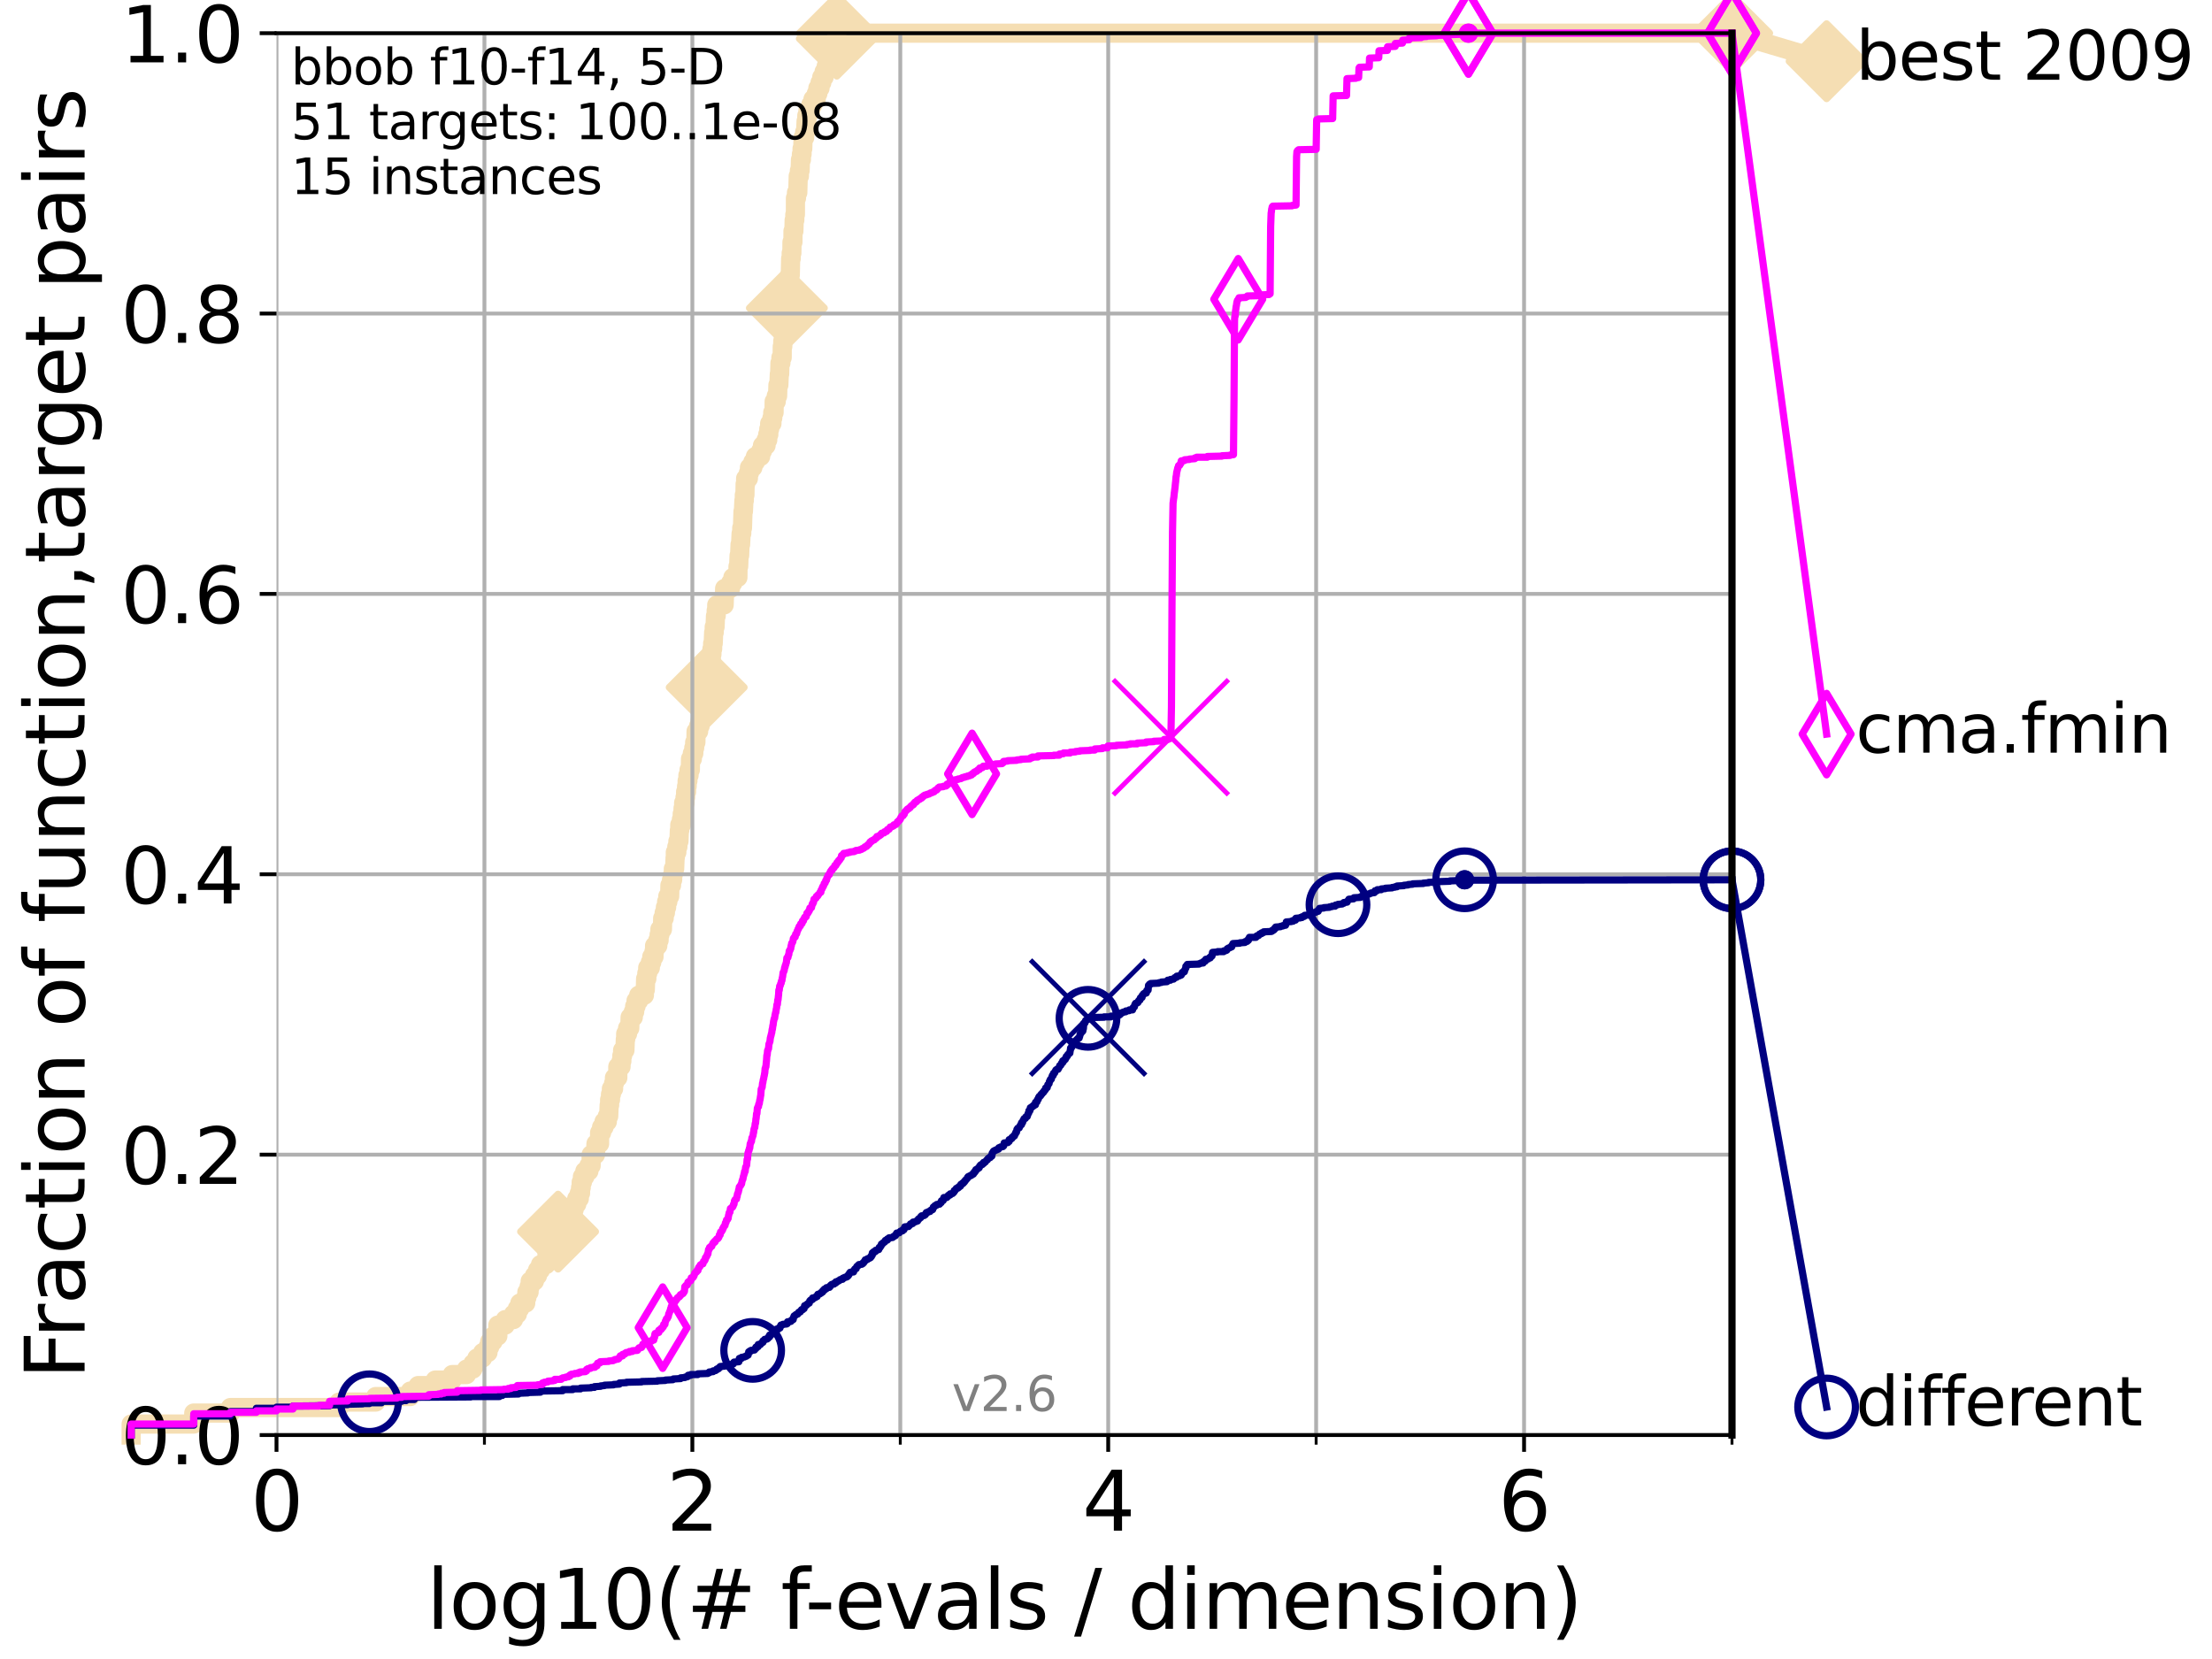 <?xml version="1.0" encoding="utf-8" standalone="no"?>
<!DOCTYPE svg PUBLIC "-//W3C//DTD SVG 1.1//EN"
  "http://www.w3.org/Graphics/SVG/1.1/DTD/svg11.dtd">
<svg height="345.6pt" version="1.1" viewBox="0 0 460.8 345.6" width="460.8pt" xmlns="http://www.w3.org/2000/svg" xmlns:xlink="http://www.w3.org/1999/xlink">
 <defs>
  <style type="text/css">*{stroke-linecap:butt;stroke-linejoin:round;}</style>
 </defs>
 <g id="figure_1">
  <g id="patch_1">
   <path d="M 0 345.6 
L 460.8 345.6 
L 460.8 0 
L 0 0 
z
" style="fill:#ffffff;"/>
  </g>
  <g id="axes_1">
   <g id="patch_2">
    <path d="M 57.6 298.944 
L 360.806 298.944 
L 360.806 6.912 
L 57.6 6.912 
z
" style="fill:#ffffff;"/>
   </g>
   <g id="line2d_1">
    <path d="M 27.324 298.944 
L 27.324 296.654 
L 40.363 296.654 
L 40.363 294.363 
L 47.991 294.363 
L 47.991 293.218 
L 70.639 293.218 
L 70.639 292.073 
L 78.267 292.073 
L 78.267 290.927 
L 85.471 290.927 
L 85.471 289.782 
L 87.108 289.782 
L 87.108 288.637 
L 90.668 288.637 
L 90.668 287.492 
L 94.206 287.492 
L 94.206 286.347 
L 97.182 286.347 
L 97.182 285.201 
L 98.51 285.201 
L 98.51 284.056 
L 99.347 284.056 
L 99.347 282.911 
L 100.535 282.911 
L 100.535 281.766 
L 101.653 281.766 
L 101.653 280.62 
L 102.011 280.62 
L 102.011 279.475 
L 102.708 279.475 
L 102.708 278.33 
L 103.707 278.33 
L 103.707 276.04 
L 105.263 276.04 
L 105.263 274.894 
L 106.974 274.894 
L 106.974 273.749 
L 107.775 273.749 
L 107.775 272.604 
L 108.29 272.604 
L 108.29 271.459 
L 109.52 271.459 
L 109.52 270.313 
L 109.757 270.313 
L 109.757 269.168 
L 110.221 269.168 
L 110.221 268.023 
L 110.449 268.023 
L 110.449 266.878 
L 111.335 266.878 
L 111.335 265.733 
L 111.972 265.733 
L 111.972 264.587 
L 112.589 264.587 
L 112.589 263.442 
L 113.765 263.442 
L 113.765 262.297 
L 113.954 262.297 
L 113.954 261.152 
L 114.142 261.152 
L 114.142 260.006 
L 115.227 260.006 
L 115.227 258.861 
L 115.402 258.861 
L 115.402 257.716 
L 115.576 257.716 
L 115.576 256.571 
L 116.253 256.571 
L 116.253 255.426 
L 117.227 255.426 
L 117.227 254.28 
L 118.451 254.28 
L 118.451 253.135 
L 119.177 253.135 
L 119.177 251.99 
L 119.6 251.99 
L 119.6 250.845 
L 120.149 250.845 
L 120.149 249.699 
L 120.683 249.699 
L 120.683 248.554 
L 120.944 248.554 
L 120.944 247.409 
L 121.073 247.409 
L 121.073 246.264 
L 121.329 246.264 
L 121.329 245.118 
L 121.831 245.118 
L 121.831 243.973 
L 122.678 243.973 
L 122.678 242.828 
L 123.145 242.828 
L 123.145 240.538 
L 124.047 240.538 
L 124.156 238.247 
L 124.907 238.247 
L 124.907 235.957 
L 125.322 235.957 
L 125.322 234.811 
L 125.83 234.811 
L 125.83 233.666 
L 126.517 233.666 
L 126.517 232.521 
L 126.804 232.521 
L 126.899 230.231 
L 126.994 230.231 
L 126.994 229.085 
L 127.181 229.085 
L 127.181 227.94 
L 127.366 227.94 
L 127.366 226.795 
L 127.822 226.795 
L 127.822 225.65 
L 128.001 225.65 
L 128.001 224.504 
L 128.701 224.504 
L 128.701 222.214 
L 129.376 222.214 
L 129.376 221.069 
L 129.541 221.069 
L 129.541 219.924 
L 129.704 219.924 
L 129.704 218.778 
L 130.187 218.778 
L 130.266 216.488 
L 130.345 216.488 
L 130.345 215.343 
L 130.734 215.343 
L 130.734 214.197 
L 131.191 214.197 
L 131.266 211.907 
L 131.929 211.907 
L 131.929 210.762 
L 132.216 210.762 
L 132.216 209.617 
L 132.499 209.617 
L 132.499 208.471 
L 133.052 208.471 
L 133.052 207.326 
L 134.241 207.326 
L 134.241 206.181 
L 134.432 206.181 
L 134.495 203.89 
L 134.746 203.89 
L 134.746 202.745 
L 134.932 202.745 
L 134.932 201.6 
L 135.479 201.6 
L 135.479 200.455 
L 135.776 200.455 
L 135.776 199.31 
L 136.242 199.31 
L 136.242 198.164 
L 136.357 198.164 
L 136.357 197.019 
L 137.031 197.019 
L 137.031 195.874 
L 137.305 195.874 
L 137.305 194.729 
L 137.467 194.729 
L 137.467 193.583 
L 137.998 193.583 
L 138.051 191.293 
L 138.362 191.293 
L 138.362 190.148 
L 138.617 190.148 
L 138.617 189.003 
L 138.869 189.003 
L 138.869 187.857 
L 139.117 187.857 
L 139.117 186.712 
L 139.508 186.712 
L 139.556 184.422 
L 139.891 184.422 
L 139.891 183.276 
L 140.127 183.276 
L 140.127 182.131 
L 140.266 182.131 
L 140.266 180.986 
L 140.543 180.986 
L 140.634 178.696 
L 140.68 178.696 
L 140.68 177.55 
L 140.995 177.55 
L 140.995 176.405 
L 141.217 176.405 
L 141.217 175.26 
L 141.437 175.26 
L 141.524 172.969 
L 141.611 172.969 
L 141.611 171.824 
L 141.953 171.824 
L 141.953 170.679 
L 142.123 170.679 
L 142.123 169.534 
L 142.29 169.534 
L 142.29 168.389 
L 142.415 168.389 
L 142.415 167.243 
L 142.703 167.243 
L 142.703 166.098 
L 142.825 166.098 
L 142.825 164.953 
L 143.026 164.953 
L 143.026 163.808 
L 143.146 163.808 
L 143.146 162.662 
L 143.305 162.662 
L 143.305 161.517 
L 143.541 161.517 
L 143.541 160.372 
L 143.812 160.372 
L 143.85 158.082 
L 144.23 158.082 
L 144.23 156.936 
L 144.529 156.936 
L 144.529 155.791 
L 144.713 155.791 
L 144.713 154.646 
L 144.968 154.646 
L 145.004 152.355 
L 145.538 152.355 
L 145.538 151.21 
L 145.852 151.21 
L 145.852 150.065 
L 145.989 150.065 
L 145.989 148.92 
L 146.662 148.92 
L 146.662 147.774 
L 146.827 147.774 
L 146.925 145.484 
L 147.119 145.484 
L 147.216 143.194 
L 147.629 143.194 
L 147.629 142.048 
L 147.816 142.048 
L 147.878 139.758 
L 148.002 139.758 
L 148.002 138.613 
L 148.125 138.613 
L 148.216 136.322 
L 148.307 136.322 
L 148.307 135.177 
L 148.458 135.177 
L 148.458 134.032 
L 148.578 134.032 
L 148.667 131.741 
L 148.786 131.741 
L 148.786 130.596 
L 148.962 130.596 
L 149.05 128.306 
L 149.195 128.306 
L 149.195 127.16 
L 149.31 127.16 
L 149.31 126.015 
L 150.853 126.015 
L 150.959 122.58 
L 152.181 122.58 
L 152.181 121.434 
L 152.668 121.434 
L 152.668 120.289 
L 153.719 120.289 
L 153.742 117.999 
L 153.877 117.999 
L 153.967 115.708 
L 154.079 115.708 
L 154.168 113.418 
L 154.279 113.418 
L 154.389 111.127 
L 154.52 111.127 
L 154.52 109.982 
L 154.671 109.982 
L 154.779 106.546 
L 154.865 106.546 
L 154.971 104.256 
L 155.056 104.256 
L 155.056 103.111 
L 155.183 103.111 
L 155.225 100.82 
L 155.329 100.82 
L 155.329 99.675 
L 155.904 99.675 
L 155.904 98.53 
L 156.126 98.53 
L 156.126 97.385 
L 156.832 97.385 
L 156.832 96.239 
L 157.363 96.239 
L 157.363 95.094 
L 158.454 95.094 
L 158.454 93.949 
L 158.839 93.949 
L 158.839 92.804 
L 159.585 92.804 
L 159.585 91.659 
L 159.931 91.659 
L 159.931 90.513 
L 160.159 90.513 
L 160.159 89.368 
L 160.335 89.368 
L 160.335 88.223 
L 160.809 88.223 
L 160.809 87.078 
L 160.979 87.078 
L 160.979 85.932 
L 161.255 85.932 
L 161.271 83.642 
L 161.707 83.642 
L 161.707 82.497 
L 161.987 82.497 
L 162.06 80.206 
L 162.248 80.206 
L 162.349 77.916 
L 162.421 77.916 
L 162.478 75.625 
L 162.677 75.625 
L 162.677 74.48 
L 162.943 74.48 
L 162.957 72.19 
L 163.068 72.19 
L 163.068 71.045 
L 163.205 71.045 
L 163.205 69.899 
L 163.518 69.899 
L 163.518 68.754 
L 163.666 68.754 
L 163.76 65.318 
L 163.919 65.318 
L 163.985 63.028 
L 164.129 63.028 
L 164.194 59.592 
L 164.401 59.592 
L 164.479 57.302 
L 164.632 57.302 
L 164.708 53.866 
L 164.822 53.866 
L 164.822 52.721 
L 164.96 52.721 
L 164.985 50.43 
L 165.183 50.43 
L 165.196 48.14 
L 165.38 48.14 
L 165.441 45.85 
L 165.574 45.85 
L 165.574 44.704 
L 165.695 44.704 
L 165.707 41.269 
L 165.922 41.269 
L 165.922 40.123 
L 166.193 40.123 
L 166.287 36.688 
L 166.53 36.688 
L 166.53 35.543 
L 166.679 35.543 
L 166.758 33.252 
L 166.95 33.252 
L 166.95 32.107 
L 167.085 32.107 
L 167.085 30.962 
L 167.229 30.962 
L 167.296 28.671 
L 167.624 28.671 
L 167.624 27.526 
L 167.818 27.526 
L 167.925 25.236 
L 168.074 25.236 
L 168.074 24.09 
L 168.316 24.09 
L 168.316 22.945 
L 168.903 22.945 
L 168.903 21.8 
L 169.364 21.8 
L 169.364 20.655 
L 170.044 20.655 
L 170.044 19.509 
L 170.374 19.509 
L 170.374 18.364 
L 170.828 18.364 
L 170.828 17.219 
L 171.191 17.219 
L 171.191 16.074 
L 171.678 16.074 
L 171.678 14.929 
L 172.119 14.929 
L 172.119 13.783 
L 172.566 13.783 
L 172.566 12.638 
L 172.815 12.638 
L 172.815 11.493 
L 173.101 11.493 
L 173.101 10.348 
L 173.51 10.348 
L 173.51 9.202 
L 174.011 9.202 
L 174.011 8.057 
L 174.325 8.057 
L 174.325 6.912 
L 360.806 6.912 
L 360.806 6.912 
" style="fill:none;stroke:#f5deb3;stroke-linecap:square;stroke-width:4;"/>
   </g>
   <g id="line2d_2">
    <defs>
     <path d="M -0 7.778 
L 7.778 0 
L 0 -7.778 
L -7.778 -0 
z
" id="m083b05667a" style="stroke:#f5deb3;stroke-linejoin:miter;stroke-width:1.5;"/>
    </defs>
    <g>
     <use style="fill:#f5deb3;stroke:#f5deb3;stroke-linejoin:miter;stroke-width:1.5;" x="116.253" xlink:href="#m083b05667a" y="256.571"/>
     <use style="fill:#f5deb3;stroke:#f5deb3;stroke-linejoin:miter;stroke-width:1.5;" x="147.216" xlink:href="#m083b05667a" y="143.194"/>
     <use style="fill:#f5deb3;stroke:#f5deb3;stroke-linejoin:miter;stroke-width:1.5;" x="163.919" xlink:href="#m083b05667a" y="64.173"/>
     <use style="fill:#f5deb3;stroke:#f5deb3;stroke-linejoin:miter;stroke-width:1.5;" x="174.325" xlink:href="#m083b05667a" y="8.057"/>
     <use style="fill:#f5deb3;stroke:#f5deb3;stroke-linejoin:miter;stroke-width:1.5;" x="174.325" xlink:href="#m083b05667a" y="6.912"/>
     <use style="fill:#f5deb3;stroke:#f5deb3;stroke-linejoin:miter;stroke-width:1.5;" x="360.806" xlink:href="#m083b05667a" y="6.912"/>
    </g>
   </g>
   <g id="line2d_3">
    <path style="fill:none;stroke:#f5deb3;stroke-linecap:square;stroke-width:4;"/>
    <g/>
   </g>
   <g id="line2d_4">
    <path d="M 360.806 6.912 
L 380.515 12.753 
" style="fill:none;stroke:#f5deb3;stroke-linecap:square;stroke-width:4;"/>
    <g>
     <use style="fill:#f5deb3;stroke:#f5deb3;stroke-linejoin:miter;stroke-width:1.5;" x="360.806" xlink:href="#m083b05667a" y="6.912"/>
     <use style="fill:#f5deb3;stroke:#f5deb3;stroke-linejoin:miter;stroke-width:1.5;" x="380.515" xlink:href="#m083b05667a" y="12.753"/>
    </g>
   </g>
   <g id="matplotlib.axis_1">
    <g id="xtick_1">
     <g id="line2d_5">
      <path clip-path="url(#p0fe759b14c)" d="M 57.6 298.944 
L 57.6 6.912 
" style="fill:none;stroke:#b0b0b0;stroke-linecap:square;stroke-width:0.8;"/>
     </g>
     <g id="line2d_6">
      <defs>
       <path d="M 0 0 
L 0 3.5 
" id="mc993443cec" style="stroke:#000000;stroke-width:0.8;"/>
      </defs>
      <g>
       <use style="stroke:#000000;stroke-width:0.8;" x="57.6" xlink:href="#mc993443cec" y="298.944"/>
      </g>
     </g>
     <g id="text_1">
      <!-- 0 -->
      <g transform="translate(52.192 318.861)scale(0.17 -0.17)">
       <defs>
        <path d="M 2034 4250 
Q 1547 4250 1301 3770 
Q 1056 3291 1056 2328 
Q 1056 1369 1301 889 
Q 1547 409 2034 409 
Q 2525 409 2770 889 
Q 3016 1369 3016 2328 
Q 3016 3291 2770 3770 
Q 2525 4250 2034 4250 
z
M 2034 4750 
Q 2819 4750 3233 4129 
Q 3647 3509 3647 2328 
Q 3647 1150 3233 529 
Q 2819 -91 2034 -91 
Q 1250 -91 836 529 
Q 422 1150 422 2328 
Q 422 3509 836 4129 
Q 1250 4750 2034 4750 
z
" id="DejaVuSans-30" transform="scale(0.016)"/>
       </defs>
       <use xlink:href="#DejaVuSans-30"/>
      </g>
     </g>
    </g>
    <g id="xtick_2">
     <g id="line2d_7">
      <path clip-path="url(#p0fe759b14c)" d="M 144.23 298.944 
L 144.23 6.912 
" style="fill:none;stroke:#b0b0b0;stroke-linecap:square;stroke-width:0.8;"/>
     </g>
     <g id="line2d_8">
      <g>
       <use style="stroke:#000000;stroke-width:0.8;" x="144.23" xlink:href="#mc993443cec" y="298.944"/>
      </g>
     </g>
     <g id="text_2">
      <!-- 2 -->
      <g transform="translate(138.822 318.861)scale(0.17 -0.17)">
       <defs>
        <path d="M 1228 531 
L 3431 531 
L 3431 0 
L 469 0 
L 469 531 
Q 828 903 1448 1529 
Q 2069 2156 2228 2338 
Q 2531 2678 2651 2914 
Q 2772 3150 2772 3378 
Q 2772 3750 2511 3984 
Q 2250 4219 1831 4219 
Q 1534 4219 1204 4116 
Q 875 4013 500 3803 
L 500 4441 
Q 881 4594 1212 4672 
Q 1544 4750 1819 4750 
Q 2544 4750 2975 4387 
Q 3406 4025 3406 3419 
Q 3406 3131 3298 2873 
Q 3191 2616 2906 2266 
Q 2828 2175 2409 1742 
Q 1991 1309 1228 531 
z
" id="DejaVuSans-32" transform="scale(0.016)"/>
       </defs>
       <use xlink:href="#DejaVuSans-32"/>
      </g>
     </g>
    </g>
    <g id="xtick_3">
     <g id="line2d_9">
      <path clip-path="url(#p0fe759b14c)" d="M 230.861 298.944 
L 230.861 6.912 
" style="fill:none;stroke:#b0b0b0;stroke-linecap:square;stroke-width:0.8;"/>
     </g>
     <g id="line2d_10">
      <g>
       <use style="stroke:#000000;stroke-width:0.8;" x="230.861" xlink:href="#mc993443cec" y="298.944"/>
      </g>
     </g>
     <g id="text_3">
      <!-- 4 -->
      <g transform="translate(225.453 318.861)scale(0.17 -0.17)">
       <defs>
        <path d="M 2419 4116 
L 825 1625 
L 2419 1625 
L 2419 4116 
z
M 2253 4666 
L 3047 4666 
L 3047 1625 
L 3713 1625 
L 3713 1100 
L 3047 1100 
L 3047 0 
L 2419 0 
L 2419 1100 
L 313 1100 
L 313 1709 
L 2253 4666 
z
" id="DejaVuSans-34" transform="scale(0.016)"/>
       </defs>
       <use xlink:href="#DejaVuSans-34"/>
      </g>
     </g>
    </g>
    <g id="xtick_4">
     <g id="line2d_11">
      <path clip-path="url(#p0fe759b14c)" d="M 317.491 298.944 
L 317.491 6.912 
" style="fill:none;stroke:#b0b0b0;stroke-linecap:square;stroke-width:0.8;"/>
     </g>
     <g id="line2d_12">
      <g>
       <use style="stroke:#000000;stroke-width:0.8;" x="317.491" xlink:href="#mc993443cec" y="298.944"/>
      </g>
     </g>
     <g id="text_4">
      <!-- 6 -->
      <g transform="translate(312.083 318.861)scale(0.17 -0.17)">
       <defs>
        <path d="M 2113 2584 
Q 1688 2584 1439 2293 
Q 1191 2003 1191 1497 
Q 1191 994 1439 701 
Q 1688 409 2113 409 
Q 2538 409 2786 701 
Q 3034 994 3034 1497 
Q 3034 2003 2786 2293 
Q 2538 2584 2113 2584 
z
M 3366 4563 
L 3366 3988 
Q 3128 4100 2886 4159 
Q 2644 4219 2406 4219 
Q 1781 4219 1451 3797 
Q 1122 3375 1075 2522 
Q 1259 2794 1537 2939 
Q 1816 3084 2150 3084 
Q 2853 3084 3261 2657 
Q 3669 2231 3669 1497 
Q 3669 778 3244 343 
Q 2819 -91 2113 -91 
Q 1303 -91 875 529 
Q 447 1150 447 2328 
Q 447 3434 972 4092 
Q 1497 4750 2381 4750 
Q 2619 4750 2861 4703 
Q 3103 4656 3366 4563 
z
" id="DejaVuSans-36" transform="scale(0.016)"/>
       </defs>
       <use xlink:href="#DejaVuSans-36"/>
      </g>
     </g>
    </g>
    <g id="xtick_5">
     <g id="line2d_13">
      <path clip-path="url(#p0fe759b14c)" d="M 100.915 298.944 
L 100.915 6.912 
" style="fill:none;stroke:#b0b0b0;stroke-linecap:square;stroke-width:0.8;"/>
     </g>
     <g id="line2d_14">
      <defs>
       <path d="M 0 0 
L 0 2 
" id="md40009aa2c" style="stroke:#000000;stroke-width:0.6;"/>
      </defs>
      <g>
       <use style="stroke:#000000;stroke-width:0.6;" x="100.915" xlink:href="#md40009aa2c" y="298.944"/>
      </g>
     </g>
    </g>
    <g id="xtick_6">
     <g id="line2d_15">
      <path clip-path="url(#p0fe759b14c)" d="M 187.546 298.944 
L 187.546 6.912 
" style="fill:none;stroke:#b0b0b0;stroke-linecap:square;stroke-width:0.8;"/>
     </g>
     <g id="line2d_16">
      <g>
       <use style="stroke:#000000;stroke-width:0.6;" x="187.546" xlink:href="#md40009aa2c" y="298.944"/>
      </g>
     </g>
    </g>
    <g id="xtick_7">
     <g id="line2d_17">
      <path clip-path="url(#p0fe759b14c)" d="M 274.176 298.944 
L 274.176 6.912 
" style="fill:none;stroke:#b0b0b0;stroke-linecap:square;stroke-width:0.8;"/>
     </g>
     <g id="line2d_18">
      <g>
       <use style="stroke:#000000;stroke-width:0.6;" x="274.176" xlink:href="#md40009aa2c" y="298.944"/>
      </g>
     </g>
    </g>
    <g id="xtick_8">
     <g id="line2d_19">
      <path clip-path="url(#p0fe759b14c)" d="M 360.806 298.944 
L 360.806 6.912 
" style="fill:none;stroke:#b0b0b0;stroke-linecap:square;stroke-width:0.8;"/>
     </g>
     <g id="line2d_20">
      <g>
       <use style="stroke:#000000;stroke-width:0.6;" x="360.806" xlink:href="#md40009aa2c" y="298.944"/>
      </g>
     </g>
    </g>
    <g id="text_5">
     <!-- log10(# f-evals / dimension) -->
     <g transform="translate(88.823 339.314)scale(0.17 -0.17)">
      <defs>
       <path d="M 603 4863 
L 1178 4863 
L 1178 0 
L 603 0 
L 603 4863 
z
" id="DejaVuSans-6c" transform="scale(0.016)"/>
       <path d="M 1959 3097 
Q 1497 3097 1228 2736 
Q 959 2375 959 1747 
Q 959 1119 1226 758 
Q 1494 397 1959 397 
Q 2419 397 2687 759 
Q 2956 1122 2956 1747 
Q 2956 2369 2687 2733 
Q 2419 3097 1959 3097 
z
M 1959 3584 
Q 2709 3584 3137 3096 
Q 3566 2609 3566 1747 
Q 3566 888 3137 398 
Q 2709 -91 1959 -91 
Q 1206 -91 779 398 
Q 353 888 353 1747 
Q 353 2609 779 3096 
Q 1206 3584 1959 3584 
z
" id="DejaVuSans-6f" transform="scale(0.016)"/>
       <path d="M 2906 1791 
Q 2906 2416 2648 2759 
Q 2391 3103 1925 3103 
Q 1463 3103 1205 2759 
Q 947 2416 947 1791 
Q 947 1169 1205 825 
Q 1463 481 1925 481 
Q 2391 481 2648 825 
Q 2906 1169 2906 1791 
z
M 3481 434 
Q 3481 -459 3084 -895 
Q 2688 -1331 1869 -1331 
Q 1566 -1331 1297 -1286 
Q 1028 -1241 775 -1147 
L 775 -588 
Q 1028 -725 1275 -790 
Q 1522 -856 1778 -856 
Q 2344 -856 2625 -561 
Q 2906 -266 2906 331 
L 2906 616 
Q 2728 306 2450 153 
Q 2172 0 1784 0 
Q 1141 0 747 490 
Q 353 981 353 1791 
Q 353 2603 747 3093 
Q 1141 3584 1784 3584 
Q 2172 3584 2450 3431 
Q 2728 3278 2906 2969 
L 2906 3500 
L 3481 3500 
L 3481 434 
z
" id="DejaVuSans-67" transform="scale(0.016)"/>
       <path d="M 794 531 
L 1825 531 
L 1825 4091 
L 703 3866 
L 703 4441 
L 1819 4666 
L 2450 4666 
L 2450 531 
L 3481 531 
L 3481 0 
L 794 0 
L 794 531 
z
" id="DejaVuSans-31" transform="scale(0.016)"/>
       <path d="M 1984 4856 
Q 1566 4138 1362 3434 
Q 1159 2731 1159 2009 
Q 1159 1288 1364 580 
Q 1569 -128 1984 -844 
L 1484 -844 
Q 1016 -109 783 600 
Q 550 1309 550 2009 
Q 550 2706 781 3412 
Q 1013 4119 1484 4856 
L 1984 4856 
z
" id="DejaVuSans-28" transform="scale(0.016)"/>
       <path d="M 3272 2816 
L 2363 2816 
L 2100 1772 
L 3016 1772 
L 3272 2816 
z
M 2803 4594 
L 2478 3297 
L 3391 3297 
L 3719 4594 
L 4219 4594 
L 3897 3297 
L 4872 3297 
L 4872 2816 
L 3775 2816 
L 3519 1772 
L 4513 1772 
L 4513 1294 
L 3397 1294 
L 3072 0 
L 2572 0 
L 2894 1294 
L 1978 1294 
L 1656 0 
L 1153 0 
L 1478 1294 
L 494 1294 
L 494 1772 
L 1594 1772 
L 1856 2816 
L 850 2816 
L 850 3297 
L 1978 3297 
L 2297 4594 
L 2803 4594 
z
" id="DejaVuSans-23" transform="scale(0.016)"/>
       <path id="DejaVuSans-20" transform="scale(0.016)"/>
       <path d="M 2375 4863 
L 2375 4384 
L 1825 4384 
Q 1516 4384 1395 4259 
Q 1275 4134 1275 3809 
L 1275 3500 
L 2222 3500 
L 2222 3053 
L 1275 3053 
L 1275 0 
L 697 0 
L 697 3053 
L 147 3053 
L 147 3500 
L 697 3500 
L 697 3744 
Q 697 4328 969 4595 
Q 1241 4863 1831 4863 
L 2375 4863 
z
" id="DejaVuSans-66" transform="scale(0.016)"/>
       <path d="M 313 2009 
L 1997 2009 
L 1997 1497 
L 313 1497 
L 313 2009 
z
" id="DejaVuSans-2d" transform="scale(0.016)"/>
       <path d="M 3597 1894 
L 3597 1613 
L 953 1613 
Q 991 1019 1311 708 
Q 1631 397 2203 397 
Q 2534 397 2845 478 
Q 3156 559 3463 722 
L 3463 178 
Q 3153 47 2828 -22 
Q 2503 -91 2169 -91 
Q 1331 -91 842 396 
Q 353 884 353 1716 
Q 353 2575 817 3079 
Q 1281 3584 2069 3584 
Q 2775 3584 3186 3129 
Q 3597 2675 3597 1894 
z
M 3022 2063 
Q 3016 2534 2758 2815 
Q 2500 3097 2075 3097 
Q 1594 3097 1305 2825 
Q 1016 2553 972 2059 
L 3022 2063 
z
" id="DejaVuSans-65" transform="scale(0.016)"/>
       <path d="M 191 3500 
L 800 3500 
L 1894 563 
L 2988 3500 
L 3597 3500 
L 2284 0 
L 1503 0 
L 191 3500 
z
" id="DejaVuSans-76" transform="scale(0.016)"/>
       <path d="M 2194 1759 
Q 1497 1759 1228 1600 
Q 959 1441 959 1056 
Q 959 750 1161 570 
Q 1363 391 1709 391 
Q 2188 391 2477 730 
Q 2766 1069 2766 1631 
L 2766 1759 
L 2194 1759 
z
M 3341 1997 
L 3341 0 
L 2766 0 
L 2766 531 
Q 2569 213 2275 61 
Q 1981 -91 1556 -91 
Q 1019 -91 701 211 
Q 384 513 384 1019 
Q 384 1609 779 1909 
Q 1175 2209 1959 2209 
L 2766 2209 
L 2766 2266 
Q 2766 2663 2505 2880 
Q 2244 3097 1772 3097 
Q 1472 3097 1187 3025 
Q 903 2953 641 2809 
L 641 3341 
Q 956 3463 1253 3523 
Q 1550 3584 1831 3584 
Q 2591 3584 2966 3190 
Q 3341 2797 3341 1997 
z
" id="DejaVuSans-61" transform="scale(0.016)"/>
       <path d="M 2834 3397 
L 2834 2853 
Q 2591 2978 2328 3040 
Q 2066 3103 1784 3103 
Q 1356 3103 1142 2972 
Q 928 2841 928 2578 
Q 928 2378 1081 2264 
Q 1234 2150 1697 2047 
L 1894 2003 
Q 2506 1872 2764 1633 
Q 3022 1394 3022 966 
Q 3022 478 2636 193 
Q 2250 -91 1575 -91 
Q 1294 -91 989 -36 
Q 684 19 347 128 
L 347 722 
Q 666 556 975 473 
Q 1284 391 1588 391 
Q 1994 391 2212 530 
Q 2431 669 2431 922 
Q 2431 1156 2273 1281 
Q 2116 1406 1581 1522 
L 1381 1569 
Q 847 1681 609 1914 
Q 372 2147 372 2553 
Q 372 3047 722 3315 
Q 1072 3584 1716 3584 
Q 2034 3584 2315 3537 
Q 2597 3491 2834 3397 
z
" id="DejaVuSans-73" transform="scale(0.016)"/>
       <path d="M 1625 4666 
L 2156 4666 
L 531 -594 
L 0 -594 
L 1625 4666 
z
" id="DejaVuSans-2f" transform="scale(0.016)"/>
       <path d="M 2906 2969 
L 2906 4863 
L 3481 4863 
L 3481 0 
L 2906 0 
L 2906 525 
Q 2725 213 2448 61 
Q 2172 -91 1784 -91 
Q 1150 -91 751 415 
Q 353 922 353 1747 
Q 353 2572 751 3078 
Q 1150 3584 1784 3584 
Q 2172 3584 2448 3432 
Q 2725 3281 2906 2969 
z
M 947 1747 
Q 947 1113 1208 752 
Q 1469 391 1925 391 
Q 2381 391 2643 752 
Q 2906 1113 2906 1747 
Q 2906 2381 2643 2742 
Q 2381 3103 1925 3103 
Q 1469 3103 1208 2742 
Q 947 2381 947 1747 
z
" id="DejaVuSans-64" transform="scale(0.016)"/>
       <path d="M 603 3500 
L 1178 3500 
L 1178 0 
L 603 0 
L 603 3500 
z
M 603 4863 
L 1178 4863 
L 1178 4134 
L 603 4134 
L 603 4863 
z
" id="DejaVuSans-69" transform="scale(0.016)"/>
       <path d="M 3328 2828 
Q 3544 3216 3844 3400 
Q 4144 3584 4550 3584 
Q 5097 3584 5394 3201 
Q 5691 2819 5691 2113 
L 5691 0 
L 5113 0 
L 5113 2094 
Q 5113 2597 4934 2840 
Q 4756 3084 4391 3084 
Q 3944 3084 3684 2787 
Q 3425 2491 3425 1978 
L 3425 0 
L 2847 0 
L 2847 2094 
Q 2847 2600 2669 2842 
Q 2491 3084 2119 3084 
Q 1678 3084 1418 2786 
Q 1159 2488 1159 1978 
L 1159 0 
L 581 0 
L 581 3500 
L 1159 3500 
L 1159 2956 
Q 1356 3278 1631 3431 
Q 1906 3584 2284 3584 
Q 2666 3584 2933 3390 
Q 3200 3197 3328 2828 
z
" id="DejaVuSans-6d" transform="scale(0.016)"/>
       <path d="M 3513 2113 
L 3513 0 
L 2938 0 
L 2938 2094 
Q 2938 2591 2744 2837 
Q 2550 3084 2163 3084 
Q 1697 3084 1428 2787 
Q 1159 2491 1159 1978 
L 1159 0 
L 581 0 
L 581 3500 
L 1159 3500 
L 1159 2956 
Q 1366 3272 1645 3428 
Q 1925 3584 2291 3584 
Q 2894 3584 3203 3211 
Q 3513 2838 3513 2113 
z
" id="DejaVuSans-6e" transform="scale(0.016)"/>
       <path d="M 513 4856 
L 1013 4856 
Q 1481 4119 1714 3412 
Q 1947 2706 1947 2009 
Q 1947 1309 1714 600 
Q 1481 -109 1013 -844 
L 513 -844 
Q 928 -128 1133 580 
Q 1338 1288 1338 2009 
Q 1338 2731 1133 3434 
Q 928 4138 513 4856 
z
" id="DejaVuSans-29" transform="scale(0.016)"/>
      </defs>
      <use xlink:href="#DejaVuSans-6c"/>
      <use x="27.783" xlink:href="#DejaVuSans-6f"/>
      <use x="88.965" xlink:href="#DejaVuSans-67"/>
      <use x="152.441" xlink:href="#DejaVuSans-31"/>
      <use x="216.064" xlink:href="#DejaVuSans-30"/>
      <use x="279.688" xlink:href="#DejaVuSans-28"/>
      <use x="318.701" xlink:href="#DejaVuSans-23"/>
      <use x="402.49" xlink:href="#DejaVuSans-20"/>
      <use x="434.277" xlink:href="#DejaVuSans-66"/>
      <use x="463.982" xlink:href="#DejaVuSans-2d"/>
      <use x="500.066" xlink:href="#DejaVuSans-65"/>
      <use x="561.59" xlink:href="#DejaVuSans-76"/>
      <use x="620.77" xlink:href="#DejaVuSans-61"/>
      <use x="682.049" xlink:href="#DejaVuSans-6c"/>
      <use x="709.832" xlink:href="#DejaVuSans-73"/>
      <use x="761.932" xlink:href="#DejaVuSans-20"/>
      <use x="793.719" xlink:href="#DejaVuSans-2f"/>
      <use x="827.41" xlink:href="#DejaVuSans-20"/>
      <use x="859.197" xlink:href="#DejaVuSans-64"/>
      <use x="922.674" xlink:href="#DejaVuSans-69"/>
      <use x="950.457" xlink:href="#DejaVuSans-6d"/>
      <use x="1047.869" xlink:href="#DejaVuSans-65"/>
      <use x="1109.393" xlink:href="#DejaVuSans-6e"/>
      <use x="1172.771" xlink:href="#DejaVuSans-73"/>
      <use x="1224.871" xlink:href="#DejaVuSans-69"/>
      <use x="1252.654" xlink:href="#DejaVuSans-6f"/>
      <use x="1313.836" xlink:href="#DejaVuSans-6e"/>
      <use x="1377.215" xlink:href="#DejaVuSans-29"/>
     </g>
    </g>
   </g>
   <g id="matplotlib.axis_2">
    <g id="ytick_1">
     <g id="line2d_21">
      <path clip-path="url(#p0fe759b14c)" d="M 57.6 298.944 
L 360.806 298.944 
" style="fill:none;stroke:#b0b0b0;stroke-linecap:square;stroke-width:0.8;"/>
     </g>
     <g id="line2d_22">
      <defs>
       <path d="M 0 0 
L -3.5 0 
" id="mcc4823cefb" style="stroke:#000000;stroke-width:0.8;"/>
      </defs>
      <g>
       <use style="stroke:#000000;stroke-width:0.8;" x="57.6" xlink:href="#mcc4823cefb" y="298.944"/>
      </g>
     </g>
     <g id="text_6">
      <!-- 0.0 -->
      <g transform="translate(25.155 305.023)scale(0.16 -0.16)">
       <defs>
        <path d="M 684 794 
L 1344 794 
L 1344 0 
L 684 0 
L 684 794 
z
" id="DejaVuSans-2e" transform="scale(0.016)"/>
       </defs>
       <use xlink:href="#DejaVuSans-30"/>
       <use x="63.623" xlink:href="#DejaVuSans-2e"/>
       <use x="95.41" xlink:href="#DejaVuSans-30"/>
      </g>
     </g>
    </g>
    <g id="ytick_2">
     <g id="line2d_23">
      <path clip-path="url(#p0fe759b14c)" d="M 57.6 240.538 
L 360.806 240.538 
" style="fill:none;stroke:#b0b0b0;stroke-linecap:square;stroke-width:0.8;"/>
     </g>
     <g id="line2d_24">
      <g>
       <use style="stroke:#000000;stroke-width:0.8;" x="57.6" xlink:href="#mcc4823cefb" y="240.538"/>
      </g>
     </g>
     <g id="text_7">
      <!-- 0.2 -->
      <g transform="translate(25.155 246.616)scale(0.16 -0.16)">
       <use xlink:href="#DejaVuSans-30"/>
       <use x="63.623" xlink:href="#DejaVuSans-2e"/>
       <use x="95.41" xlink:href="#DejaVuSans-32"/>
      </g>
     </g>
    </g>
    <g id="ytick_3">
     <g id="line2d_25">
      <path clip-path="url(#p0fe759b14c)" d="M 57.6 182.131 
L 360.806 182.131 
" style="fill:none;stroke:#b0b0b0;stroke-linecap:square;stroke-width:0.8;"/>
     </g>
     <g id="line2d_26">
      <g>
       <use style="stroke:#000000;stroke-width:0.8;" x="57.6" xlink:href="#mcc4823cefb" y="182.131"/>
      </g>
     </g>
     <g id="text_8">
      <!-- 0.4 -->
      <g transform="translate(25.155 188.21)scale(0.16 -0.16)">
       <use xlink:href="#DejaVuSans-30"/>
       <use x="63.623" xlink:href="#DejaVuSans-2e"/>
       <use x="95.41" xlink:href="#DejaVuSans-34"/>
      </g>
     </g>
    </g>
    <g id="ytick_4">
     <g id="line2d_27">
      <path clip-path="url(#p0fe759b14c)" d="M 57.6 123.725 
L 360.806 123.725 
" style="fill:none;stroke:#b0b0b0;stroke-linecap:square;stroke-width:0.8;"/>
     </g>
     <g id="line2d_28">
      <g>
       <use style="stroke:#000000;stroke-width:0.8;" x="57.6" xlink:href="#mcc4823cefb" y="123.725"/>
      </g>
     </g>
     <g id="text_9">
      <!-- 0.6 -->
      <g transform="translate(25.155 129.804)scale(0.16 -0.16)">
       <use xlink:href="#DejaVuSans-30"/>
       <use x="63.623" xlink:href="#DejaVuSans-2e"/>
       <use x="95.41" xlink:href="#DejaVuSans-36"/>
      </g>
     </g>
    </g>
    <g id="ytick_5">
     <g id="line2d_29">
      <path clip-path="url(#p0fe759b14c)" d="M 57.6 65.318 
L 360.806 65.318 
" style="fill:none;stroke:#b0b0b0;stroke-linecap:square;stroke-width:0.8;"/>
     </g>
     <g id="line2d_30">
      <g>
       <use style="stroke:#000000;stroke-width:0.8;" x="57.6" xlink:href="#mcc4823cefb" y="65.318"/>
      </g>
     </g>
     <g id="text_10">
      <!-- 0.8 -->
      <g transform="translate(25.155 71.397)scale(0.16 -0.16)">
       <defs>
        <path d="M 2034 2216 
Q 1584 2216 1326 1975 
Q 1069 1734 1069 1313 
Q 1069 891 1326 650 
Q 1584 409 2034 409 
Q 2484 409 2743 651 
Q 3003 894 3003 1313 
Q 3003 1734 2745 1975 
Q 2488 2216 2034 2216 
z
M 1403 2484 
Q 997 2584 770 2862 
Q 544 3141 544 3541 
Q 544 4100 942 4425 
Q 1341 4750 2034 4750 
Q 2731 4750 3128 4425 
Q 3525 4100 3525 3541 
Q 3525 3141 3298 2862 
Q 3072 2584 2669 2484 
Q 3125 2378 3379 2068 
Q 3634 1759 3634 1313 
Q 3634 634 3220 271 
Q 2806 -91 2034 -91 
Q 1263 -91 848 271 
Q 434 634 434 1313 
Q 434 1759 690 2068 
Q 947 2378 1403 2484 
z
M 1172 3481 
Q 1172 3119 1398 2916 
Q 1625 2713 2034 2713 
Q 2441 2713 2670 2916 
Q 2900 3119 2900 3481 
Q 2900 3844 2670 4047 
Q 2441 4250 2034 4250 
Q 1625 4250 1398 4047 
Q 1172 3844 1172 3481 
z
" id="DejaVuSans-38" transform="scale(0.016)"/>
       </defs>
       <use xlink:href="#DejaVuSans-30"/>
       <use x="63.623" xlink:href="#DejaVuSans-2e"/>
       <use x="95.41" xlink:href="#DejaVuSans-38"/>
      </g>
     </g>
    </g>
    <g id="ytick_6">
     <g id="line2d_31">
      <path clip-path="url(#p0fe759b14c)" d="M 57.6 6.912 
L 360.806 6.912 
" style="fill:none;stroke:#b0b0b0;stroke-linecap:square;stroke-width:0.8;"/>
     </g>
     <g id="line2d_32">
      <g>
       <use style="stroke:#000000;stroke-width:0.8;" x="57.6" xlink:href="#mcc4823cefb" y="6.912"/>
      </g>
     </g>
     <g id="text_11">
      <!-- 1.0 -->
      <g transform="translate(25.155 12.991)scale(0.16 -0.16)">
       <use xlink:href="#DejaVuSans-31"/>
       <use x="63.623" xlink:href="#DejaVuSans-2e"/>
       <use x="95.41" xlink:href="#DejaVuSans-30"/>
      </g>
     </g>
    </g>
    <g id="text_12">
     <!-- Fraction of function,target pairs -->
     <g transform="translate(17.62 287.313)rotate(-90)scale(0.17 -0.17)">
      <defs>
       <path d="M 628 4666 
L 3309 4666 
L 3309 4134 
L 1259 4134 
L 1259 2759 
L 3109 2759 
L 3109 2228 
L 1259 2228 
L 1259 0 
L 628 0 
L 628 4666 
z
" id="DejaVuSans-46" transform="scale(0.016)"/>
       <path d="M 2631 2963 
Q 2534 3019 2420 3045 
Q 2306 3072 2169 3072 
Q 1681 3072 1420 2755 
Q 1159 2438 1159 1844 
L 1159 0 
L 581 0 
L 581 3500 
L 1159 3500 
L 1159 2956 
Q 1341 3275 1631 3429 
Q 1922 3584 2338 3584 
Q 2397 3584 2469 3576 
Q 2541 3569 2628 3553 
L 2631 2963 
z
" id="DejaVuSans-72" transform="scale(0.016)"/>
       <path d="M 3122 3366 
L 3122 2828 
Q 2878 2963 2633 3030 
Q 2388 3097 2138 3097 
Q 1578 3097 1268 2742 
Q 959 2388 959 1747 
Q 959 1106 1268 751 
Q 1578 397 2138 397 
Q 2388 397 2633 464 
Q 2878 531 3122 666 
L 3122 134 
Q 2881 22 2623 -34 
Q 2366 -91 2075 -91 
Q 1284 -91 818 406 
Q 353 903 353 1747 
Q 353 2603 823 3093 
Q 1294 3584 2113 3584 
Q 2378 3584 2631 3529 
Q 2884 3475 3122 3366 
z
" id="DejaVuSans-63" transform="scale(0.016)"/>
       <path d="M 1172 4494 
L 1172 3500 
L 2356 3500 
L 2356 3053 
L 1172 3053 
L 1172 1153 
Q 1172 725 1289 603 
Q 1406 481 1766 481 
L 2356 481 
L 2356 0 
L 1766 0 
Q 1100 0 847 248 
Q 594 497 594 1153 
L 594 3053 
L 172 3053 
L 172 3500 
L 594 3500 
L 594 4494 
L 1172 4494 
z
" id="DejaVuSans-74" transform="scale(0.016)"/>
       <path d="M 544 1381 
L 544 3500 
L 1119 3500 
L 1119 1403 
Q 1119 906 1312 657 
Q 1506 409 1894 409 
Q 2359 409 2629 706 
Q 2900 1003 2900 1516 
L 2900 3500 
L 3475 3500 
L 3475 0 
L 2900 0 
L 2900 538 
Q 2691 219 2414 64 
Q 2138 -91 1772 -91 
Q 1169 -91 856 284 
Q 544 659 544 1381 
z
M 1991 3584 
L 1991 3584 
z
" id="DejaVuSans-75" transform="scale(0.016)"/>
       <path d="M 750 794 
L 1409 794 
L 1409 256 
L 897 -744 
L 494 -744 
L 750 256 
L 750 794 
z
" id="DejaVuSans-2c" transform="scale(0.016)"/>
       <path d="M 1159 525 
L 1159 -1331 
L 581 -1331 
L 581 3500 
L 1159 3500 
L 1159 2969 
Q 1341 3281 1617 3432 
Q 1894 3584 2278 3584 
Q 2916 3584 3314 3078 
Q 3713 2572 3713 1747 
Q 3713 922 3314 415 
Q 2916 -91 2278 -91 
Q 1894 -91 1617 61 
Q 1341 213 1159 525 
z
M 3116 1747 
Q 3116 2381 2855 2742 
Q 2594 3103 2138 3103 
Q 1681 3103 1420 2742 
Q 1159 2381 1159 1747 
Q 1159 1113 1420 752 
Q 1681 391 2138 391 
Q 2594 391 2855 752 
Q 3116 1113 3116 1747 
z
" id="DejaVuSans-70" transform="scale(0.016)"/>
      </defs>
      <use xlink:href="#DejaVuSans-46"/>
      <use x="50.27" xlink:href="#DejaVuSans-72"/>
      <use x="91.383" xlink:href="#DejaVuSans-61"/>
      <use x="152.662" xlink:href="#DejaVuSans-63"/>
      <use x="207.643" xlink:href="#DejaVuSans-74"/>
      <use x="246.852" xlink:href="#DejaVuSans-69"/>
      <use x="274.635" xlink:href="#DejaVuSans-6f"/>
      <use x="335.816" xlink:href="#DejaVuSans-6e"/>
      <use x="399.195" xlink:href="#DejaVuSans-20"/>
      <use x="430.982" xlink:href="#DejaVuSans-6f"/>
      <use x="492.164" xlink:href="#DejaVuSans-66"/>
      <use x="527.369" xlink:href="#DejaVuSans-20"/>
      <use x="559.156" xlink:href="#DejaVuSans-66"/>
      <use x="594.361" xlink:href="#DejaVuSans-75"/>
      <use x="657.74" xlink:href="#DejaVuSans-6e"/>
      <use x="721.119" xlink:href="#DejaVuSans-63"/>
      <use x="776.1" xlink:href="#DejaVuSans-74"/>
      <use x="815.309" xlink:href="#DejaVuSans-69"/>
      <use x="843.092" xlink:href="#DejaVuSans-6f"/>
      <use x="904.273" xlink:href="#DejaVuSans-6e"/>
      <use x="967.652" xlink:href="#DejaVuSans-2c"/>
      <use x="999.439" xlink:href="#DejaVuSans-74"/>
      <use x="1038.648" xlink:href="#DejaVuSans-61"/>
      <use x="1099.928" xlink:href="#DejaVuSans-72"/>
      <use x="1139.291" xlink:href="#DejaVuSans-67"/>
      <use x="1202.768" xlink:href="#DejaVuSans-65"/>
      <use x="1264.291" xlink:href="#DejaVuSans-74"/>
      <use x="1303.5" xlink:href="#DejaVuSans-20"/>
      <use x="1335.287" xlink:href="#DejaVuSans-70"/>
      <use x="1398.764" xlink:href="#DejaVuSans-61"/>
      <use x="1460.043" xlink:href="#DejaVuSans-69"/>
      <use x="1487.826" xlink:href="#DejaVuSans-72"/>
      <use x="1528.939" xlink:href="#DejaVuSans-73"/>
     </g>
    </g>
   </g>
   <g id="line2d_33">
    <defs>
     <path d="M 0 1.5 
C 0.398 1.5 0.779 1.342 1.061 1.061 
C 1.342 0.779 1.5 0.398 1.5 0 
C 1.5 -0.398 1.342 -0.779 1.061 -1.061 
C 0.779 -1.342 0.398 -1.5 0 -1.5 
C -0.398 -1.5 -0.779 -1.342 -1.061 -1.061 
C -1.342 -0.779 -1.5 -0.398 -1.5 0 
C -1.5 0.398 -1.342 0.779 -1.061 1.061 
C -0.779 1.342 -0.398 1.5 0 1.5 
z
" id="m40009eeba3" style="stroke:#f5deb3;"/>
    </defs>
    <g>
     <use style="fill:#f5deb3;stroke:#f5deb3;" x="174.325" xlink:href="#m40009eeba3" y="6.912"/>
     <use style="fill:#f5deb3;stroke:#f5deb3;" x="174.325" xlink:href="#m40009eeba3" y="6.912"/>
    </g>
   </g>
   <g id="line2d_34">
    <defs>
     <path d="M 0 1.5 
C 0.398 1.5 0.779 1.342 1.061 1.061 
C 1.342 0.779 1.5 0.398 1.5 0 
C 1.5 -0.398 1.342 -0.779 1.061 -1.061 
C 0.779 -1.342 0.398 -1.5 0 -1.5 
C -0.398 -1.5 -0.779 -1.342 -1.061 -1.061 
C -1.342 -0.779 -1.5 -0.398 -1.5 0 
C -1.5 0.398 -1.342 0.779 -1.061 1.061 
C -0.779 1.342 -0.398 1.5 0 1.5 
z
" id="m61ba04015e" style="stroke:#000080;"/>
    </defs>
    <g>
     <use style="fill:#000080;stroke:#000080;" x="305.106" xlink:href="#m61ba04015e" y="183.276"/>
     <use style="fill:#000080;stroke:#000080;" x="305.106" xlink:href="#m61ba04015e" y="183.276"/>
    </g>
   </g>
   <g id="line2d_35">
    <path d="M 27.324 298.944 
L 27.324 296.883 
L 40.363 296.883 
L 40.363 294.974 
L 47.991 294.974 
L 47.991 294.058 
L 53.402 294.058 
L 53.402 293.371 
L 57.6 293.371 
L 57.6 293.142 
L 61.03 293.142 
L 61.03 292.912 
L 68.657 292.836 
L 68.657 292.683 
L 72.432 292.607 
L 72.432 292.531 
L 75.575 292.454 
L 75.575 292.378 
L 76.969 292.378 
L 76.969 292.225 
L 79.481 292.225 
L 79.481 291.92 
L 83.678 291.92 
L 83.678 291.767 
L 84.596 291.767 
L 84.596 291.538 
L 86.307 291.538 
L 86.307 291.08 
L 98.078 291.004 
L 98.078 290.927 
L 104.029 290.927 
L 104.029 290.698 
L 104.656 290.698 
L 104.656 290.469 
L 108.034 290.393 
L 108.034 290.24 
L 109.99 290.164 
L 109.99 290.088 
L 112.589 290.011 
L 112.589 289.782 
L 117.227 289.706 
L 117.227 289.477 
L 119.319 289.477 
L 119.319 289.324 
L 120.944 289.324 
L 120.944 289.171 
L 123.145 289.095 
L 123.145 289.019 
L 123.825 289.019 
L 123.825 288.866 
L 125.116 288.79 
L 125.116 288.713 
L 125.929 288.637 
L 125.929 288.561 
L 127.822 288.484 
L 127.822 288.408 
L 129.041 288.332 
L 129.041 288.103 
L 130.502 288.026 
L 130.502 287.95 
L 133.656 287.874 
L 133.656 287.797 
L 136.92 287.721 
L 136.92 287.644 
L 138.617 287.568 
L 138.617 287.492 
L 140.173 287.415 
L 140.266 287.263 
L 141.783 287.186 
L 141.783 287.034 
L 142.703 286.957 
L 142.703 286.881 
L 143.186 286.805 
L 143.186 286.728 
L 143.345 286.728 
L 143.345 286.499 
L 143.889 286.499 
L 143.889 286.347 
L 145.362 286.347 
L 145.362 286.194 
L 147.439 286.117 
L 147.439 286.041 
L 147.754 285.965 
L 147.754 285.812 
L 148.548 285.736 
L 148.548 285.583 
L 149.079 285.507 
L 149.079 285.43 
L 149.31 285.354 
L 149.31 285.201 
L 149.708 285.125 
L 149.708 284.972 
L 149.876 284.896 
L 149.876 284.82 
L 150.042 284.82 
L 150.042 284.667 
L 150.959 284.591 
L 150.959 284.514 
L 151.529 284.514 
L 151.529 284.361 
L 152.377 284.285 
L 152.377 284.209 
L 152.764 284.132 
L 152.764 283.903 
L 152.907 283.903 
L 152.907 283.751 
L 153.922 283.674 
L 154.012 282.987 
L 154.454 282.987 
L 154.498 282.758 
L 155.099 282.682 
L 155.099 282.605 
L 155.475 282.529 
L 155.475 282.453 
L 155.64 282.376 
L 155.64 282.3 
L 155.844 282.3 
L 155.925 281.918 
L 155.965 281.918 
L 155.965 281.613 
L 156.166 281.537 
L 156.166 281.46 
L 156.443 281.46 
L 156.443 281.308 
L 157.175 281.231 
L 157.213 281.002 
L 157.475 280.926 
L 157.475 280.62 
L 157.917 280.544 
L 157.953 280.086 
L 158.419 280.086 
L 158.525 279.857 
L 158.7 279.781 
L 158.7 279.704 
L 158.942 279.628 
L 158.942 279.323 
L 159.182 279.246 
L 159.284 279.017 
L 159.817 278.941 
L 159.817 278.864 
L 160.013 278.788 
L 160.045 278.559 
L 160.335 278.483 
L 160.335 278.101 
L 160.715 278.025 
L 160.809 277.872 
L 160.964 277.796 
L 161.056 277.643 
L 161.149 277.566 
L 161.149 277.49 
L 161.422 277.414 
L 161.422 277.261 
L 161.721 277.261 
L 161.751 276.879 
L 162.133 276.879 
L 162.22 276.65 
L 162.478 276.65 
L 162.507 276.345 
L 162.62 276.345 
L 162.677 276.04 
L 163.068 275.963 
L 163.068 275.887 
L 163.879 275.81 
L 163.879 275.734 
L 164.011 275.734 
L 164.064 275.352 
L 164.759 275.276 
L 164.759 275.123 
L 164.91 275.123 
L 164.91 274.971 
L 165.233 274.894 
L 165.331 274.36 
L 165.404 274.284 
L 165.429 274.131 
L 165.647 274.054 
L 165.647 273.978 
L 165.839 273.902 
L 165.839 273.825 
L 166.17 273.749 
L 166.263 273.596 
L 166.356 273.52 
L 166.38 273.367 
L 166.724 273.291 
L 166.792 273.062 
L 166.905 272.986 
L 166.973 272.833 
L 167.218 272.833 
L 167.218 272.68 
L 167.504 272.604 
L 167.613 271.993 
L 168 271.917 
L 168.021 271.764 
L 168.211 271.688 
L 168.211 271.611 
L 168.421 271.535 
L 168.421 271.459 
L 168.586 271.459 
L 168.689 271.001 
L 168.832 270.924 
L 168.832 270.848 
L 169.135 270.772 
L 169.135 270.695 
L 169.274 270.695 
L 169.274 270.39 
L 169.842 270.313 
L 169.9 270.161 
L 170.224 270.084 
L 170.281 269.779 
L 170.374 269.703 
L 170.374 269.626 
L 170.782 269.55 
L 170.782 269.474 
L 171.038 269.397 
L 171.056 269.245 
L 171.36 269.168 
L 171.414 268.863 
L 171.713 268.786 
L 171.713 268.557 
L 172.127 268.481 
L 172.161 268.252 
L 172.798 268.176 
L 172.831 267.947 
L 172.995 267.947 
L 173.06 267.718 
L 173.254 267.641 
L 173.254 267.565 
L 173.762 267.489 
L 173.762 267.336 
L 174.119 267.259 
L 174.119 267.03 
L 174.514 266.954 
L 174.514 266.878 
L 174.798 266.801 
L 174.798 266.725 
L 175.004 266.649 
L 175.004 266.572 
L 175.524 266.496 
L 175.581 266.267 
L 175.919 266.191 
L 175.919 266.114 
L 176.347 266.038 
L 176.347 265.962 
L 176.497 265.962 
L 176.497 265.809 
L 176.739 265.733 
L 176.779 265.503 
L 176.885 265.503 
L 176.978 265.198 
L 177.096 265.198 
L 177.096 265.045 
L 177.817 264.969 
L 177.892 264.587 
L 177.98 264.587 
L 178.067 264.358 
L 178.352 264.282 
L 178.413 263.977 
L 178.498 263.9 
L 178.498 263.824 
L 178.668 263.747 
L 178.668 263.671 
L 178.896 263.595 
L 178.908 263.442 
L 179.54 263.366 
L 179.632 263.213 
L 179.78 263.213 
L 179.78 263.06 
L 179.984 262.984 
L 180.051 262.755 
L 180.219 262.679 
L 180.241 262.45 
L 180.69 262.373 
L 180.712 262.22 
L 181.087 262.144 
L 181.087 262.068 
L 181.35 261.991 
L 181.392 261.762 
L 181.538 261.762 
L 181.538 261.533 
L 181.713 261.457 
L 181.723 260.999 
L 181.988 260.999 
L 181.988 260.77 
L 182.398 260.694 
L 182.408 260.464 
L 182.809 260.388 
L 182.809 260.312 
L 183.059 260.312 
L 183.154 259.854 
L 183.343 259.854 
L 183.446 259.548 
L 183.549 259.548 
L 183.614 259.167 
L 183.872 259.09 
L 183.909 258.938 
L 184.117 258.861 
L 184.117 258.785 
L 184.324 258.708 
L 184.431 258.403 
L 184.861 258.327 
L 184.861 258.098 
L 185.188 258.021 
L 185.196 257.869 
L 185.948 257.792 
L 185.948 257.716 
L 186.144 257.64 
L 186.144 257.563 
L 186.386 257.487 
L 186.386 257.411 
L 186.537 257.411 
L 186.6 257.182 
L 186.687 257.182 
L 186.789 256.876 
L 187.345 256.8 
L 187.406 256.647 
L 187.572 256.571 
L 187.572 256.494 
L 188.003 256.418 
L 188.054 256.189 
L 188.294 256.189 
L 188.294 255.96 
L 188.417 255.96 
L 188.481 255.578 
L 189.273 255.502 
L 189.273 255.426 
L 189.41 255.349 
L 189.41 255.273 
L 189.58 255.196 
L 189.667 254.967 
L 190.126 254.891 
L 190.204 254.586 
L 190.751 254.509 
L 190.751 254.433 
L 191.153 254.357 
L 191.228 254.051 
L 191.363 254.051 
L 191.363 253.899 
L 191.583 253.822 
L 191.583 253.746 
L 191.794 253.669 
L 191.824 253.44 
L 191.974 253.44 
L 191.974 253.288 
L 192.53 253.211 
L 192.53 253.135 
L 192.754 253.059 
L 192.822 252.83 
L 192.93 252.83 
L 192.964 252.601 
L 193.333 252.524 
L 193.333 252.448 
L 193.754 252.372 
L 193.754 252.219 
L 193.948 252.143 
L 193.948 252.066 
L 194.287 251.99 
L 194.397 251.684 
L 194.413 251.608 
L 194.429 251.455 
L 194.652 251.379 
L 194.76 251.15 
L 195.11 251.074 
L 195.13 250.921 
L 195.734 250.845 
L 195.817 250.616 
L 196.053 250.539 
L 196.11 250.157 
L 196.483 250.081 
L 196.535 249.699 
L 196.614 249.699 
L 196.623 249.47 
L 197.226 249.47 
L 197.226 249.318 
L 197.481 249.241 
L 197.543 249.012 
L 197.933 248.936 
L 197.933 248.707 
L 198.441 248.631 
L 198.441 248.554 
L 198.609 248.478 
L 198.701 248.325 
L 198.742 248.325 
L 198.775 248.02 
L 198.957 248.02 
L 199.059 247.791 
L 199.209 247.714 
L 199.209 247.562 
L 199.594 247.485 
L 199.594 247.333 
L 199.772 247.333 
L 199.772 247.18 
L 200.08 247.104 
L 200.168 246.722 
L 200.473 246.645 
L 200.473 246.493 
L 200.673 246.493 
L 200.673 246.34 
L 200.885 246.264 
L 200.944 246.035 
L 201.058 246.035 
L 201.146 245.806 
L 201.288 245.729 
L 201.382 245.577 
L 201.504 245.5 
L 201.558 245.271 
L 201.679 245.195 
L 201.679 245.118 
L 201.975 245.042 
L 201.975 244.966 
L 202.287 244.889 
L 202.287 244.813 
L 202.516 244.737 
L 202.516 244.66 
L 202.772 244.584 
L 202.779 244.355 
L 203.002 244.279 
L 203.038 244.05 
L 203.245 243.973 
L 203.281 243.668 
L 203.527 243.592 
L 203.527 243.515 
L 203.757 243.439 
L 203.757 243.362 
L 203.975 243.286 
L 204.076 242.904 
L 204.275 242.828 
L 204.275 242.675 
L 204.63 242.599 
L 204.63 242.446 
L 204.907 242.37 
L 204.91 242.141 
L 205.268 242.065 
L 205.33 241.912 
L 205.426 241.836 
L 205.525 241.683 
L 205.712 241.606 
L 205.797 241.377 
L 205.951 241.301 
L 205.951 241.225 
L 206.273 241.148 
L 206.334 240.919 
L 206.618 240.843 
L 206.686 240.232 
L 206.762 240.232 
L 206.873 239.927 
L 206.999 239.85 
L 206.999 239.774 
L 207.288 239.698 
L 207.288 239.621 
L 207.63 239.545 
L 207.63 239.469 
L 207.999 239.392 
L 208.083 239.087 
L 208.425 239.011 
L 208.425 238.934 
L 208.929 238.858 
L 209.009 238.705 
L 209.086 238.705 
L 209.193 238.094 
L 209.963 238.018 
L 209.972 237.865 
L 210.222 237.789 
L 210.222 237.407 
L 210.557 237.331 
L 210.557 237.255 
L 210.781 237.178 
L 210.805 236.949 
L 211.04 236.873 
L 211.07 236.72 
L 211.329 236.644 
L 211.393 236.338 
L 211.513 236.262 
L 211.607 235.88 
L 211.747 235.88 
L 211.847 235.27 
L 211.968 235.193 
L 212.003 235.041 
L 212.322 234.964 
L 212.381 234.735 
L 212.471 234.659 
L 212.505 234.506 
L 212.634 234.43 
L 212.634 234.277 
L 212.8 234.277 
L 212.8 233.895 
L 213.034 233.819 
L 213.112 233.437 
L 213.216 233.361 
L 213.314 233.055 
L 213.612 232.979 
L 213.687 232.674 
L 213.983 232.597 
L 214.08 232.216 
L 214.121 232.216 
L 214.19 231.91 
L 214.31 231.834 
L 214.346 231.376 
L 214.552 231.376 
L 214.636 230.765 
L 214.934 230.689 
L 214.973 230.536 
L 215.201 230.46 
L 215.201 230.383 
L 215.335 230.383 
L 215.335 230.231 
L 215.699 230.154 
L 215.726 229.62 
L 216.019 229.543 
L 216.118 229.085 
L 216.291 229.009 
L 216.352 228.627 
L 216.493 228.551 
L 216.494 228.398 
L 216.727 228.322 
L 216.74 228.169 
L 216.85 228.169 
L 216.894 227.94 
L 217.091 227.864 
L 217.189 227.635 
L 217.375 227.558 
L 217.485 227.253 
L 217.662 227.177 
L 217.762 226.948 
L 217.818 226.948 
L 217.831 226.642 
L 218.149 226.566 
L 218.246 226.108 
L 218.285 226.031 
L 218.285 225.955 
L 218.431 225.879 
L 218.491 225.726 
L 218.544 225.726 
L 218.618 225.268 
L 218.724 225.192 
L 218.799 224.886 
L 219.009 224.81 
L 219.115 224.352 
L 219.181 224.275 
L 219.225 224.046 
L 219.39 224.046 
L 219.467 223.588 
L 219.701 223.512 
L 219.787 223.207 
L 219.863 223.13 
L 219.956 222.901 
L 220.159 222.825 
L 220.159 222.748 
L 220.424 222.748 
L 220.506 222.519 
L 220.591 222.443 
L 220.682 222.214 
L 220.753 222.138 
L 220.754 221.985 
L 220.977 221.909 
L 221.083 221.68 
L 221.144 221.603 
L 221.146 221.451 
L 221.377 221.374 
L 221.397 220.992 
L 221.697 220.916 
L 221.71 220.763 
L 221.928 220.687 
L 221.999 220.382 
L 222.092 220.382 
L 222.129 220.076 
L 222.362 220 
L 222.439 219.695 
L 222.579 219.618 
L 222.651 219.465 
L 222.867 219.389 
L 222.969 218.702 
L 222.999 218.702 
L 223.019 218.32 
L 223.219 218.244 
L 223.297 217.786 
L 223.498 217.709 
L 223.572 217.48 
L 223.8 217.404 
L 223.8 217.328 
L 223.942 217.251 
L 224.051 216.793 
L 224.25 216.717 
L 224.301 216.564 
L 224.473 216.488 
L 224.524 216.335 
L 224.8 216.259 
L 224.909 215.877 
L 224.924 215.877 
L 225.019 215.343 
L 225.179 215.266 
L 225.269 215.037 
L 225.41 214.961 
L 225.41 214.885 
L 225.565 214.808 
L 225.661 214.274 
L 225.689 214.274 
L 225.765 213.205 
L 226 213.129 
L 226.07 212.823 
L 226.156 212.747 
L 226.156 212.594 
L 226.41 212.518 
L 226.41 212.441 
L 226.617 212.365 
L 226.647 211.983 
L 229.993 211.907 
L 229.993 211.831 
L 231.438 211.831 
L 231.438 211.678 
L 232.504 211.678 
L 232.504 211.525 
L 233.203 211.449 
L 233.23 211.296 
L 233.404 211.296 
L 233.404 211.144 
L 233.599 211.067 
L 233.599 210.991 
L 233.973 210.914 
L 233.973 210.838 
L 234.528 210.762 
L 234.535 210.609 
L 235.239 210.533 
L 235.25 210.38 
L 235.929 210.38 
L 236.031 209.922 
L 236.184 209.846 
L 236.184 209.769 
L 236.31 209.769 
L 236.42 209.235 
L 236.5 209.235 
L 236.564 209.006 
L 236.912 208.929 
L 236.912 208.853 
L 237.05 208.853 
L 237.143 208.548 
L 237.25 208.471 
L 237.25 208.395 
L 237.478 208.319 
L 237.577 207.861 
L 237.908 207.784 
L 237.973 207.326 
L 238.163 207.25 
L 238.225 207.021 
L 238.447 206.944 
L 238.447 206.868 
L 238.799 206.868 
L 238.903 206.334 
L 239.171 206.257 
L 239.258 205.265 
L 239.413 205.188 
L 239.455 205.036 
L 239.699 205.036 
L 239.699 204.883 
L 241.391 204.807 
L 241.391 204.73 
L 241.952 204.654 
L 241.952 204.578 
L 243.101 204.501 
L 243.101 204.349 
L 243.259 204.272 
L 243.259 204.196 
L 243.814 204.196 
L 243.814 204.043 
L 244.478 203.967 
L 244.573 203.814 
L 244.72 203.738 
L 244.72 203.661 
L 245.114 203.585 
L 245.141 203.356 
L 245.734 203.28 
L 245.734 203.203 
L 246.071 203.127 
L 246.156 202.974 
L 246.198 202.898 
L 246.277 202.593 
L 246.472 202.593 
L 246.472 202.44 
L 246.73 202.44 
L 246.798 202.058 
L 246.883 201.982 
L 246.981 201.676 
L 247.03 201.676 
L 247.038 201.295 
L 247.206 201.295 
L 247.252 201.066 
L 247.331 200.989 
L 247.331 200.913 
L 249.777 200.837 
L 249.777 200.76 
L 250.165 200.684 
L 250.165 200.607 
L 250.647 200.607 
L 250.713 200.302 
L 251.083 200.226 
L 251.177 199.844 
L 251.706 199.768 
L 251.706 199.691 
L 251.902 199.615 
L 251.902 199.539 
L 252.129 199.539 
L 252.165 199.31 
L 252.333 199.233 
L 252.333 199.157 
L 252.483 199.157 
L 252.587 198.393 
L 253.652 198.317 
L 253.652 198.241 
L 254.914 198.241 
L 254.914 198.088 
L 255.421 198.012 
L 255.421 197.935 
L 255.561 197.935 
L 255.662 197.63 
L 255.929 197.554 
L 255.929 197.477 
L 256.272 197.401 
L 256.272 197.324 
L 256.589 197.248 
L 256.626 196.943 
L 256.756 196.866 
L 256.846 196.561 
L 258.268 196.485 
L 258.268 196.408 
L 259.344 196.332 
L 259.344 196.179 
L 259.814 196.103 
L 259.846 195.874 
L 260.076 195.874 
L 260.11 195.568 
L 260.228 195.492 
L 260.279 195.263 
L 261.637 195.263 
L 261.637 195.11 
L 261.807 195.11 
L 261.807 194.958 
L 262.2 194.881 
L 262.298 194.729 
L 262.395 194.652 
L 262.395 194.576 
L 262.795 194.5 
L 262.798 194.347 
L 263.205 194.271 
L 263.241 194.118 
L 264.85 194.042 
L 264.85 193.965 
L 265.02 193.965 
L 265.02 193.812 
L 265.368 193.736 
L 265.47 193.583 
L 265.482 193.583 
L 265.482 193.431 
L 265.67 193.431 
L 265.74 193.125 
L 266.742 193.049 
L 266.742 192.973 
L 267.248 192.896 
L 267.248 192.82 
L 267.807 192.744 
L 267.899 192.438 
L 267.949 192.362 
L 267.962 192.056 
L 268.998 191.98 
L 268.998 191.904 
L 269.374 191.904 
L 269.374 191.751 
L 269.881 191.675 
L 269.948 191.293 
L 270.858 191.217 
L 270.858 191.14 
L 271.224 191.14 
L 271.224 190.988 
L 271.684 190.911 
L 271.776 190.682 
L 272.796 190.606 
L 272.796 190.53 
L 273.268 190.453 
L 273.375 190.148 
L 274.057 190.071 
L 274.166 189.919 
L 274.608 189.842 
L 274.666 189.537 
L 274.841 189.461 
L 274.878 189.232 
L 275.786 189.155 
L 275.786 189.079 
L 276.961 189.003 
L 276.961 188.926 
L 277.508 188.85 
L 277.508 188.773 
L 278.129 188.773 
L 278.217 188.544 
L 278.729 188.468 
L 278.729 188.392 
L 279.611 188.315 
L 279.611 188.239 
L 279.94 188.163 
L 279.946 188.01 
L 280.633 187.934 
L 280.706 187.705 
L 280.818 187.628 
L 280.908 187.476 
L 280.994 187.399 
L 280.994 187.323 
L 281.968 187.247 
L 282.041 187.017 
L 283.413 186.941 
L 283.467 186.788 
L 283.86 186.712 
L 283.926 186.483 
L 284.543 186.407 
L 284.543 186.33 
L 285.22 186.254 
L 285.22 186.178 
L 285.586 186.101 
L 285.586 186.025 
L 286.313 185.949 
L 286.382 185.796 
L 286.435 185.796 
L 286.435 185.567 
L 286.835 185.567 
L 286.929 185.338 
L 287.729 185.338 
L 287.729 185.185 
L 288.613 185.109 
L 288.613 185.032 
L 289.996 184.956 
L 289.996 184.88 
L 290.641 184.803 
L 290.641 184.727 
L 291.033 184.727 
L 291.033 184.574 
L 292.435 184.498 
L 292.435 184.422 
L 293.343 184.345 
L 293.343 184.269 
L 294.3 184.193 
L 294.3 184.116 
L 296.521 184.04 
L 296.521 183.964 
L 297.607 183.887 
L 297.607 183.811 
L 299.68 183.735 
L 299.68 183.658 
L 302.047 183.582 
L 302.047 183.505 
L 304.213 183.429 
L 304.213 183.353 
L 360.806 183.276 
L 360.806 183.276 
" style="fill:none;stroke:#000080;stroke-linecap:square;stroke-width:1.5;"/>
   </g>
   <g id="line2d_36">
    <defs>
     <path d="M 0 6 
C 1.591 6 3.117 5.368 4.243 4.243 
C 5.368 3.117 6 1.591 6 0 
C 6 -1.591 5.368 -3.117 4.243 -4.243 
C 3.117 -5.368 1.591 -6 0 -6 
C -1.591 -6 -3.117 -5.368 -4.243 -4.243 
C -5.368 -3.117 -6 -1.591 -6 0 
C -6 1.591 -5.368 3.117 -4.243 4.243 
C -3.117 5.368 -1.591 6 0 6 
z
" id="m975bcf24d3" style="stroke:#000080;stroke-width:1.5;"/>
    </defs>
    <g>
     <use style="fill-opacity:0;stroke:#000080;stroke-width:1.5;" x="76.969" xlink:href="#m975bcf24d3" y="292.225"/>
     <use style="fill-opacity:0;stroke:#000080;stroke-width:1.5;" x="156.793" xlink:href="#m975bcf24d3" y="281.308"/>
     <use style="fill-opacity:0;stroke:#000080;stroke-width:1.5;" x="226.647" xlink:href="#m975bcf24d3" y="212.136"/>
     <use style="fill-opacity:0;stroke:#000080;stroke-width:1.5;" x="278.729" xlink:href="#m975bcf24d3" y="188.468"/>
     <use style="fill-opacity:0;stroke:#000080;stroke-width:1.5;" x="305.106" xlink:href="#m975bcf24d3" y="183.276"/>
     <use style="fill-opacity:0;stroke:#000080;stroke-width:1.5;" x="360.806" xlink:href="#m975bcf24d3" y="183.276"/>
    </g>
   </g>
   <g id="line2d_37">
    <path style="fill:none;stroke:#000080;stroke-linecap:square;stroke-width:1.5;"/>
    <g/>
   </g>
   <g id="line2d_38">
    <path clip-path="url(#p0fe759b14c)" d="M 226.673 211.983 
" style="fill:none;stroke:#000080;stroke-linecap:square;stroke-width:1.5;"/>
    <defs>
     <path d="M -12 12 
L 12 -12 
M -12 -12 
L 12 12 
" id="maa7bc7a633" style="stroke:#000080;"/>
    </defs>
    <g clip-path="url(#p0fe759b14c)">
     <use style="fill:#000080;stroke:#000080;" x="226.673" xlink:href="#maa7bc7a633" y="211.983"/>
    </g>
   </g>
   <g id="line2d_39">
    <defs>
     <path d="M 0 1.5 
C 0.398 1.5 0.779 1.342 1.061 1.061 
C 1.342 0.779 1.5 0.398 1.5 0 
C 1.5 -0.398 1.342 -0.779 1.061 -1.061 
C 0.779 -1.342 0.398 -1.5 0 -1.5 
C -0.398 -1.5 -0.779 -1.342 -1.061 -1.061 
C -1.342 -0.779 -1.5 -0.398 -1.5 0 
C -1.5 0.398 -1.342 0.779 -1.061 1.061 
C -0.779 1.342 -0.398 1.5 0 1.5 
z
" id="m8ae2ab6d0f" style="stroke:#ff00ff;"/>
    </defs>
    <g>
     <use style="fill:#ff00ff;stroke:#ff00ff;" x="305.909" xlink:href="#m8ae2ab6d0f" y="6.912"/>
     <use style="fill:#ff00ff;stroke:#ff00ff;" x="305.909" xlink:href="#m8ae2ab6d0f" y="6.912"/>
    </g>
   </g>
   <g id="line2d_40">
    <path d="M 27.324 298.944 
L 27.324 296.654 
L 40.363 296.654 
L 40.363 294.516 
L 47.991 294.516 
L 47.991 294.21 
L 53.402 294.21 
L 53.402 293.905 
L 57.6 293.905 
L 57.6 293.523 
L 61.03 293.523 
L 61.03 292.912 
L 66.441 292.912 
L 66.441 292.76 
L 68.657 292.76 
L 68.657 291.92 
L 72.432 291.844 
L 72.432 291.462 
L 76.969 291.386 
L 76.969 291.309 
L 82.713 291.233 
L 82.713 291.08 
L 83.678 291.08 
L 83.678 290.927 
L 89.324 290.851 
L 89.324 290.546 
L 91.306 290.469 
L 91.306 290.393 
L 91.923 290.393 
L 91.923 290.24 
L 92.52 290.24 
L 92.52 290.088 
L 95.251 290.011 
L 95.251 289.706 
L 100.147 289.63 
L 100.147 289.553 
L 104.962 289.477 
L 104.962 289.4 
L 105.851 289.4 
L 105.851 289.248 
L 106.421 289.248 
L 106.421 289.095 
L 107.512 289.019 
L 107.512 288.866 
L 107.775 288.866 
L 107.775 288.637 
L 111.972 288.561 
L 111.972 288.484 
L 112.989 288.408 
L 112.989 288.103 
L 113.381 288.103 
L 113.381 287.95 
L 114.142 287.874 
L 114.142 287.721 
L 115.227 287.644 
L 115.227 287.568 
L 115.576 287.568 
L 115.576 287.339 
L 116.908 287.339 
L 116.908 287.186 
L 117.227 287.11 
L 117.227 287.034 
L 117.849 286.957 
L 117.849 286.881 
L 118.451 286.805 
L 118.451 286.652 
L 118.745 286.652 
L 118.745 286.423 
L 119.034 286.347 
L 119.034 286.27 
L 119.739 286.194 
L 119.739 286.117 
L 120.418 286.117 
L 120.418 285.965 
L 120.814 285.965 
L 120.814 285.812 
L 121.954 285.736 
L 121.954 285.583 
L 122.199 285.583 
L 122.199 285.278 
L 122.44 285.201 
L 122.44 285.125 
L 123.03 285.049 
L 123.03 284.896 
L 123.936 284.82 
L 123.936 284.591 
L 124.374 284.514 
L 124.482 283.98 
L 125.012 283.903 
L 125.012 283.674 
L 126.804 283.598 
L 126.804 283.522 
L 127.731 283.445 
L 127.731 283.369 
L 128.09 283.293 
L 128.09 283.216 
L 128.701 283.14 
L 128.701 283.064 
L 128.872 283.064 
L 128.957 282.835 
L 129.125 282.758 
L 129.209 282.453 
L 129.704 282.453 
L 129.704 282.147 
L 130.187 282.071 
L 130.187 281.918 
L 130.423 281.842 
L 130.423 281.766 
L 131.116 281.689 
L 131.116 281.537 
L 131.711 281.537 
L 131.711 281.384 
L 132.778 281.308 
L 132.778 281.155 
L 132.916 281.155 
L 132.984 280.926 
L 133.12 280.849 
L 133.12 280.773 
L 133.656 280.697 
L 133.656 280.468 
L 133.788 280.468 
L 133.788 280.315 
L 133.918 280.315 
L 133.918 280.01 
L 134.432 279.933 
L 134.495 279.781 
L 134.808 279.704 
L 134.808 279.628 
L 135.359 279.552 
L 135.359 279.399 
L 135.717 279.399 
L 135.717 279.246 
L 136.184 279.17 
L 136.242 278.635 
L 136.357 278.635 
L 136.414 277.948 
L 136.471 277.948 
L 136.471 277.796 
L 136.92 277.719 
L 136.92 277.566 
L 137.25 277.566 
L 137.25 277.108 
L 137.467 277.108 
L 137.467 276.956 
L 137.735 276.956 
L 137.788 276.65 
L 138.051 276.574 
L 138.103 276.345 
L 138.207 276.345 
L 138.259 275.887 
L 138.515 275.887 
L 138.617 275.2 
L 138.718 275.123 
L 138.819 274.742 
L 139.018 274.665 
L 139.117 274.36 
L 139.216 274.284 
L 139.314 273.673 
L 139.411 273.596 
L 139.508 273.215 
L 139.605 273.138 
L 139.701 272.604 
L 139.796 272.604 
L 139.844 272.146 
L 140.08 272.069 
L 140.08 271.688 
L 140.359 271.611 
L 140.451 271.306 
L 140.589 271.23 
L 140.68 270.924 
L 140.816 270.924 
L 140.861 270.695 
L 141.04 270.619 
L 141.084 270.39 
L 141.261 270.313 
L 141.261 270.237 
L 141.524 270.161 
L 141.524 270.008 
L 141.74 269.932 
L 141.74 269.703 
L 142.038 269.626 
L 142.123 269.474 
L 142.29 269.474 
L 142.332 269.245 
L 142.456 269.245 
L 142.539 269.015 
L 142.58 269.015 
L 142.662 268.023 
L 142.865 267.947 
L 142.865 267.794 
L 143.146 267.718 
L 143.186 267.489 
L 143.265 267.489 
L 143.305 267.107 
L 143.462 267.03 
L 143.462 266.954 
L 143.773 266.878 
L 143.773 266.801 
L 143.889 266.801 
L 143.965 266.343 
L 144.003 266.343 
L 144.003 266.191 
L 144.305 266.191 
L 144.305 266.038 
L 144.455 266.038 
L 144.529 265.733 
L 144.603 265.733 
L 144.713 265.274 
L 144.859 265.198 
L 144.896 265.045 
L 145.112 264.969 
L 145.148 264.74 
L 145.397 264.664 
L 145.468 264.206 
L 145.538 264.206 
L 145.573 263.977 
L 145.782 263.9 
L 145.886 263.518 
L 146.092 263.442 
L 146.092 263.366 
L 146.429 263.289 
L 146.53 262.908 
L 146.563 262.908 
L 146.563 262.755 
L 146.761 262.679 
L 146.86 262.45 
L 146.892 262.45 
L 146.957 261.991 
L 147.119 261.915 
L 147.216 261.61 
L 147.28 261.61 
L 147.376 261.228 
L 147.471 261.228 
L 147.566 260.541 
L 147.597 260.541 
L 147.597 260.312 
L 147.754 260.235 
L 147.816 259.854 
L 148.002 259.854 
L 148.094 259.625 
L 148.277 259.625 
L 148.368 259.319 
L 148.428 259.243 
L 148.488 259.014 
L 148.697 258.938 
L 148.727 258.708 
L 148.962 258.708 
L 148.962 258.479 
L 149.108 258.403 
L 149.108 258.327 
L 149.253 258.25 
L 149.31 258.098 
L 149.567 258.021 
L 149.595 257.869 
L 149.736 257.792 
L 149.82 257.487 
L 149.848 257.487 
L 149.848 257.258 
L 150.015 257.258 
L 150.097 256.647 
L 150.317 256.571 
L 150.398 256.342 
L 150.506 256.265 
L 150.533 255.96 
L 150.667 255.884 
L 150.747 255.578 
L 150.853 255.502 
L 150.906 255.349 
L 151.038 255.273 
L 151.116 254.738 
L 151.246 254.662 
L 151.349 254.128 
L 151.554 254.051 
L 151.631 253.822 
L 151.681 253.822 
L 151.782 253.135 
L 151.808 253.135 
L 151.908 252.601 
L 152.057 252.524 
L 152.156 251.761 
L 152.353 251.684 
L 152.426 251.532 
L 152.62 251.455 
L 152.716 251.226 
L 152.74 251.226 
L 152.811 250.845 
L 152.907 250.845 
L 153.001 250.157 
L 153.072 250.081 
L 153.119 249.928 
L 153.282 249.852 
L 153.282 249.776 
L 153.421 249.776 
L 153.513 249.241 
L 153.559 249.241 
L 153.628 248.707 
L 153.696 248.631 
L 153.787 248.325 
L 153.81 248.325 
L 153.877 247.867 
L 153.922 247.867 
L 154.012 247.256 
L 154.101 247.18 
L 154.19 247.027 
L 154.257 247.027 
L 154.367 246.722 
L 154.476 246.645 
L 154.585 246.035 
L 154.628 245.958 
L 154.715 245.653 
L 154.758 245.653 
L 154.865 245.042 
L 154.908 244.966 
L 155.014 244.508 
L 155.056 244.508 
L 155.099 244.05 
L 155.225 244.05 
L 155.329 243.133 
L 155.413 243.057 
L 155.516 242.752 
L 155.537 242.752 
L 155.64 241.53 
L 155.721 241.454 
L 155.823 240.156 
L 155.884 240.08 
L 155.985 239.621 
L 156.045 239.621 
L 156.126 239.163 
L 156.185 239.163 
L 156.285 238.247 
L 156.364 238.171 
L 156.462 237.789 
L 156.541 237.789 
L 156.638 237.026 
L 156.735 236.949 
L 156.813 236.644 
L 156.87 236.567 
L 156.947 235.957 
L 156.985 235.957 
L 157.081 235.193 
L 157.1 235.193 
L 157.156 234.964 
L 157.232 234.888 
L 157.326 234.048 
L 157.401 233.972 
L 157.475 233.055 
L 157.513 233.055 
L 157.605 231.987 
L 157.679 231.987 
L 157.771 230.841 
L 157.807 230.841 
L 157.899 230.536 
L 158.007 230.536 
L 158.062 230.002 
L 158.169 229.925 
L 158.277 229.162 
L 158.33 229.085 
L 158.437 228.322 
L 158.472 228.246 
L 158.577 226.871 
L 158.648 226.795 
L 158.752 226.49 
L 158.77 226.49 
L 158.856 225.65 
L 158.908 225.573 
L 159.011 224.886 
L 159.063 224.81 
L 159.165 224.199 
L 159.199 224.123 
L 159.3 223.512 
L 159.317 223.512 
L 159.385 222.596 
L 159.435 222.596 
L 159.502 222.214 
L 159.552 222.214 
L 159.652 221.069 
L 159.668 221.069 
L 159.751 219.847 
L 159.817 219.771 
L 159.899 218.855 
L 159.948 218.855 
L 160.045 218.473 
L 160.094 218.473 
L 160.191 217.48 
L 160.239 217.404 
L 160.335 217.099 
L 160.383 217.022 
L 160.479 216.183 
L 160.494 216.183 
L 160.605 215.724 
L 160.621 215.724 
L 160.715 215.266 
L 160.762 215.19 
L 160.855 214.427 
L 160.902 214.427 
L 161.01 213.587 
L 161.041 213.587 
L 161.149 212.747 
L 161.179 212.67 
L 161.271 212.212 
L 161.362 212.136 
L 161.467 211.373 
L 161.482 211.373 
L 161.572 210.914 
L 161.617 210.914 
L 161.721 210.151 
L 161.766 210.075 
L 161.84 209.311 
L 161.943 209.235 
L 162.016 208.319 
L 162.074 208.319 
L 162.176 207.326 
L 162.191 207.326 
L 162.248 206.257 
L 162.335 206.257 
L 162.421 205.417 
L 162.535 205.341 
L 162.634 204.883 
L 162.733 204.807 
L 162.789 204.349 
L 162.887 204.272 
L 162.985 203.585 
L 163.026 203.509 
L 163.137 202.593 
L 163.233 202.516 
L 163.328 202.211 
L 163.356 202.211 
L 163.464 201.524 
L 163.545 201.447 
L 163.599 201.066 
L 163.68 200.989 
L 163.76 200.607 
L 163.813 200.531 
L 163.919 199.539 
L 164.142 199.462 
L 164.246 198.928 
L 164.324 198.851 
L 164.414 198.088 
L 164.555 198.012 
L 164.632 197.706 
L 164.721 197.63 
L 164.796 197.019 
L 164.847 197.019 
L 164.922 196.485 
L 165.047 196.408 
L 165.146 196.179 
L 165.159 196.179 
L 165.27 195.492 
L 165.368 195.492 
L 165.416 195.263 
L 165.647 195.187 
L 165.755 194.576 
L 165.958 194.5 
L 166.064 193.965 
L 166.158 193.889 
L 166.263 193.507 
L 166.38 193.431 
L 166.437 193.125 
L 166.495 193.125 
L 166.495 192.973 
L 166.735 192.896 
L 166.804 192.438 
L 167.085 192.362 
L 167.174 191.827 
L 167.373 191.827 
L 167.482 191.369 
L 167.602 191.293 
L 167.646 191.064 
L 167.925 190.988 
L 168.032 190.606 
L 168.042 190.606 
L 168.095 190.224 
L 168.306 190.224 
L 168.389 189.919 
L 168.483 189.919 
L 168.504 189.69 
L 168.617 189.69 
L 168.71 189.155 
L 169.044 189.079 
L 169.155 188.544 
L 169.195 188.468 
L 169.205 188.315 
L 169.314 188.315 
L 169.334 188.086 
L 169.462 188.01 
L 169.57 187.323 
L 169.794 187.247 
L 169.794 187.17 
L 169.986 187.094 
L 170.082 186.712 
L 170.356 186.636 
L 170.403 186.407 
L 170.552 186.33 
L 170.644 186.178 
L 170.727 186.101 
L 170.828 185.872 
L 171.001 185.872 
L 171.056 185.414 
L 171.137 185.338 
L 171.236 185.185 
L 171.271 185.109 
L 171.307 184.88 
L 171.387 184.88 
L 171.414 184.651 
L 171.555 184.574 
L 171.634 184.269 
L 171.695 184.193 
L 171.695 184.04 
L 171.869 183.964 
L 171.973 183.658 
L 171.999 183.658 
L 172.016 183.429 
L 172.178 183.353 
L 172.255 182.895 
L 172.34 182.818 
L 172.449 182.513 
L 172.541 182.437 
L 172.558 182.284 
L 172.765 182.208 
L 172.864 181.826 
L 172.938 181.749 
L 173.011 181.52 
L 173.157 181.444 
L 173.174 181.291 
L 173.334 181.291 
L 173.342 181.062 
L 173.534 180.986 
L 173.557 180.833 
L 173.754 180.757 
L 173.856 180.528 
L 173.91 180.452 
L 173.91 180.299 
L 174.111 180.299 
L 174.142 180.07 
L 174.302 179.993 
L 174.363 179.688 
L 174.574 179.612 
L 174.619 179.383 
L 174.723 179.383 
L 174.723 179.23 
L 174.923 179.154 
L 175.004 178.925 
L 175.114 178.848 
L 175.223 178.696 
L 175.244 178.696 
L 175.302 178.237 
L 175.503 178.161 
L 175.503 178.085 
L 175.702 178.008 
L 175.751 177.779 
L 176.517 177.703 
L 176.517 177.627 
L 177.077 177.55 
L 177.077 177.474 
L 177.949 177.398 
L 177.949 177.321 
L 178.29 177.245 
L 178.29 177.169 
L 179.074 177.092 
L 179.074 177.016 
L 179.477 176.94 
L 179.58 176.787 
L 179.911 176.71 
L 179.911 176.634 
L 180.118 176.558 
L 180.174 176.405 
L 180.533 176.329 
L 180.641 176.1 
L 180.857 176.023 
L 180.895 175.871 
L 181.087 175.794 
L 181.161 175.565 
L 181.235 175.565 
L 181.235 175.413 
L 181.512 175.336 
L 181.517 175.184 
L 181.81 175.107 
L 181.81 175.031 
L 182.149 174.954 
L 182.259 174.725 
L 182.492 174.649 
L 182.492 174.573 
L 182.668 174.496 
L 182.673 174.267 
L 183.078 174.191 
L 183.078 174.115 
L 183.32 174.038 
L 183.32 173.962 
L 183.516 173.886 
L 183.526 173.733 
L 183.66 173.657 
L 183.66 173.58 
L 184.171 173.504 
L 184.252 173.275 
L 184.695 173.198 
L 184.774 173.046 
L 184.835 172.969 
L 184.857 172.817 
L 185.23 172.74 
L 185.341 172.511 
L 185.421 172.435 
L 185.438 172.282 
L 185.858 172.206 
L 185.858 172.13 
L 186.148 172.053 
L 186.209 171.824 
L 186.656 171.748 
L 186.699 171.595 
L 186.844 171.519 
L 186.934 171.213 
L 187.162 171.137 
L 187.246 170.908 
L 187.448 170.832 
L 187.478 170.679 
L 187.583 170.603 
L 187.658 170.297 
L 187.777 170.221 
L 187.852 169.992 
L 188.142 169.915 
L 188.233 169.686 
L 188.374 169.61 
L 188.481 169.152 
L 188.599 169.076 
L 188.691 168.923 
L 188.839 168.847 
L 188.889 168.694 
L 189.039 168.618 
L 189.039 168.541 
L 189.328 168.465 
L 189.373 168.312 
L 189.607 168.236 
L 189.698 168.007 
L 189.841 167.93 
L 189.841 167.854 
L 190.057 167.778 
L 190.057 167.701 
L 190.289 167.625 
L 190.393 167.32 
L 190.608 167.243 
L 190.611 167.091 
L 190.931 167.014 
L 190.935 166.862 
L 191.082 166.785 
L 191.082 166.709 
L 191.351 166.633 
L 191.351 166.556 
L 191.641 166.48 
L 191.698 166.327 
L 192.012 166.251 
L 192.077 166.022 
L 192.339 165.945 
L 192.388 165.793 
L 192.619 165.716 
L 192.619 165.64 
L 193.079 165.564 
L 193.079 165.487 
L 193.542 165.411 
L 193.542 165.335 
L 193.829 165.258 
L 193.829 165.182 
L 194.227 165.106 
L 194.227 165.029 
L 194.59 164.953 
L 194.59 164.876 
L 194.719 164.8 
L 194.788 164.647 
L 195.128 164.571 
L 195.221 164.418 
L 195.338 164.342 
L 195.368 164.189 
L 195.57 164.113 
L 195.653 163.96 
L 196.486 163.884 
L 196.486 163.808 
L 197.089 163.731 
L 197.177 163.579 
L 197.287 163.579 
L 197.287 163.35 
L 197.671 163.273 
L 197.758 163.044 
L 198.002 162.968 
L 198.002 162.891 
L 198.335 162.815 
L 198.335 162.739 
L 198.613 162.662 
L 198.613 162.586 
L 199.041 162.51 
L 199.041 162.433 
L 199.586 162.357 
L 199.586 162.281 
L 200.184 162.204 
L 200.184 162.128 
L 200.487 162.052 
L 200.487 161.975 
L 201.003 161.899 
L 201.003 161.823 
L 201.533 161.746 
L 201.533 161.67 
L 202.024 161.594 
L 202.024 161.517 
L 202.408 161.441 
L 202.502 161.212 
L 202.794 161.135 
L 202.877 160.906 
L 203.125 160.83 
L 203.125 160.754 
L 203.475 160.677 
L 203.533 160.525 
L 203.708 160.448 
L 203.708 160.372 
L 204.047 160.296 
L 204.09 159.99 
L 204.654 159.914 
L 204.654 159.838 
L 204.832 159.761 
L 204.832 159.608 
L 205.611 159.608 
L 205.611 159.456 
L 205.792 159.379 
L 205.792 159.303 
L 207.351 159.227 
L 207.351 159.15 
L 208.75 159.074 
L 208.75 158.921 
L 208.956 158.921 
L 209.063 158.616 
L 209.934 158.54 
L 209.934 158.463 
L 211.801 158.387 
L 211.801 158.311 
L 212.706 158.234 
L 212.706 158.158 
L 214.556 158.082 
L 214.556 158.005 
L 214.712 157.929 
L 214.712 157.852 
L 215.057 157.852 
L 215.057 157.7 
L 216.215 157.7 
L 216.215 157.471 
L 219.562 157.394 
L 219.562 157.318 
L 220.68 157.318 
L 220.68 157.089 
L 221.515 157.013 
L 221.544 156.86 
L 222.916 156.86 
L 222.916 156.707 
L 224.03 156.631 
L 224.03 156.555 
L 224.961 156.478 
L 224.961 156.402 
L 227.108 156.325 
L 227.108 156.249 
L 228.064 156.249 
L 228.064 156.02 
L 229.658 155.944 
L 229.658 155.791 
L 230.705 155.791 
L 230.795 155.409 
L 232.59 155.333 
L 232.59 155.257 
L 234.729 155.18 
L 234.729 155.104 
L 235.468 155.028 
L 235.468 154.951 
L 236.911 154.951 
L 236.911 154.799 
L 238.752 154.722 
L 238.752 154.569 
L 240.354 154.493 
L 240.354 154.417 
L 242.461 154.34 
L 242.514 154.035 
L 243.33 154.035 
L 243.33 153.882 
L 243.709 153.882 
L 243.71 153.577 
L 243.921 153.501 
L 244.032 147.393 
L 244.035 147.316 
L 244.146 126.55 
L 244.146 126.55 
L 244.256 110.669 
L 244.26 110.593 
L 244.369 104.79 
L 244.385 104.714 
L 244.494 103.798 
L 244.523 103.722 
L 244.631 102.653 
L 244.648 102.576 
L 244.753 101.737 
L 244.771 101.66 
L 244.879 100.515 
L 244.901 100.439 
L 244.995 99.293 
L 245.04 99.217 
L 245.14 98.301 
L 245.182 98.224 
L 245.265 97.843 
L 245.296 97.766 
L 245.352 97.461 
L 245.418 97.385 
L 245.515 97.003 
L 245.754 96.927 
L 245.859 96.621 
L 246 96.545 
L 246.071 96.01 
L 246.764 95.934 
L 246.772 95.781 
L 247.79 95.705 
L 247.79 95.629 
L 248.895 95.552 
L 248.898 95.4 
L 249.289 95.323 
L 249.289 95.247 
L 251.507 95.247 
L 251.507 95.094 
L 254.543 95.018 
L 254.543 94.942 
L 256.262 94.865 
L 256.262 94.789 
L 256.955 94.712 
L 257.065 83.337 
L 257.067 83.26 
L 257.176 66.769 
L 257.18 66.693 
L 257.223 65.929 
L 257.306 65.853 
L 257.401 64.631 
L 257.429 64.555 
L 257.517 63.791 
L 257.56 63.715 
L 257.667 62.952 
L 257.692 62.875 
L 257.785 62.57 
L 257.887 62.494 
L 257.948 62.341 
L 258.046 62.264 
L 258.106 62.035 
L 259.496 61.959 
L 259.496 61.883 
L 259.801 61.806 
L 259.854 61.654 
L 263.003 61.577 
L 263.003 61.425 
L 264.385 61.348 
L 264.385 61.272 
L 264.588 61.196 
L 264.699 47.224 
L 264.7 47.148 
L 264.805 44.323 
L 264.833 44.246 
L 264.925 43.483 
L 264.966 43.406 
L 265.02 43.101 
L 265.145 43.025 
L 265.145 42.948 
L 269.154 42.872 
L 269.154 42.796 
L 269.99 42.719 
L 270.101 32.718 
L 270.101 32.641 
L 270.177 31.572 
L 270.294 31.496 
L 270.321 31.343 
L 270.53 31.267 
L 270.53 31.191 
L 274.181 31.114 
L 274.283 25.083 
L 274.3 25.007 
L 274.3 24.93 
L 274.666 24.854 
L 274.666 24.777 
L 277.614 24.701 
L 277.718 19.968 
L 280.51 19.891 
L 280.604 16.379 
L 282.447 16.303 
L 282.447 16.226 
L 283.026 16.15 
L 283.109 14.165 
L 283.209 14.089 
L 283.209 14.012 
L 285.241 13.936 
L 285.3 12.104 
L 287.221 12.027 
L 287.273 10.577 
L 289.013 10.5 
L 289.053 9.737 
L 290.652 9.661 
L 290.676 9.05 
L 292.16 8.973 
L 292.192 8.363 
L 293.554 8.286 
L 293.587 7.905 
L 296.065 7.828 
L 296.07 7.675 
L 297.207 7.599 
L 297.207 7.523 
L 299.304 7.446 
L 299.304 7.37 
L 302.059 7.294 
L 302.059 7.217 
L 304.456 7.141 
L 304.456 7.065 
L 305.909 6.988 
L 305.909 6.912 
L 360.806 6.912 
L 360.806 6.912 
" style="fill:none;stroke:#ff00ff;stroke-linecap:square;stroke-width:1.5;"/>
   </g>
   <g id="line2d_41">
    <defs>
     <path d="M -0 8.485 
L 5.091 0 
L 0 -8.485 
L -5.091 -0 
z
" id="mc4259b9874" style="stroke:#ff00ff;stroke-linejoin:miter;stroke-width:1.5;"/>
    </defs>
    <g>
     <use style="fill-opacity:0;stroke:#ff00ff;stroke-linejoin:miter;stroke-width:1.5;" x="138.051" xlink:href="#mc4259b9874" y="276.574"/>
     <use style="fill-opacity:0;stroke:#ff00ff;stroke-linejoin:miter;stroke-width:1.5;" x="202.502" xlink:href="#mc4259b9874" y="161.212"/>
     <use style="fill-opacity:0;stroke:#ff00ff;stroke-linejoin:miter;stroke-width:1.5;" x="257.948" xlink:href="#mc4259b9874" y="62.341"/>
     <use style="fill-opacity:0;stroke:#ff00ff;stroke-linejoin:miter;stroke-width:1.5;" x="305.909" xlink:href="#mc4259b9874" y="6.988"/>
     <use style="fill-opacity:0;stroke:#ff00ff;stroke-linejoin:miter;stroke-width:1.5;" x="305.909" xlink:href="#mc4259b9874" y="6.912"/>
     <use style="fill-opacity:0;stroke:#ff00ff;stroke-linejoin:miter;stroke-width:1.5;" x="360.806" xlink:href="#mc4259b9874" y="6.912"/>
    </g>
   </g>
   <g id="line2d_42">
    <path style="fill:none;stroke:#ff00ff;stroke-linecap:square;stroke-width:1.5;"/>
    <g/>
   </g>
   <g id="line2d_43">
    <path clip-path="url(#p0fe759b14c)" d="M 243.913 153.577 
" style="fill:none;stroke:#ff00ff;stroke-linecap:square;stroke-width:1.5;"/>
    <defs>
     <path d="M -12 12 
L 12 -12 
M -12 -12 
L 12 12 
" id="m3a0cd68750" style="stroke:#ff00ff;"/>
    </defs>
    <g clip-path="url(#p0fe759b14c)">
     <use style="fill:#ff00ff;stroke:#ff00ff;" x="243.913" xlink:href="#m3a0cd68750" y="153.577"/>
    </g>
   </g>
   <g id="line2d_44">
    <path d="M 360.806 183.276 
L 380.515 293.103 
" style="fill:none;stroke:#000080;stroke-linecap:square;stroke-width:1.5;"/>
    <g>
     <use style="fill-opacity:0;stroke:#000080;stroke-width:1.5;" x="360.806" xlink:href="#m975bcf24d3" y="183.276"/>
     <use style="fill-opacity:0;stroke:#000080;stroke-width:1.5;" x="380.515" xlink:href="#m975bcf24d3" y="293.103"/>
    </g>
   </g>
   <g id="line2d_45">
    <path d="M 360.806 6.912 
L 380.515 152.928 
" style="fill:none;stroke:#ff00ff;stroke-linecap:square;stroke-width:1.5;"/>
    <g>
     <use style="fill-opacity:0;stroke:#ff00ff;stroke-linejoin:miter;stroke-width:1.5;" x="360.806" xlink:href="#mc4259b9874" y="6.912"/>
     <use style="fill-opacity:0;stroke:#ff00ff;stroke-linejoin:miter;stroke-width:1.5;" x="380.515" xlink:href="#mc4259b9874" y="152.928"/>
    </g>
   </g>
   <g id="line2d_46">
    <path d="M 360.806 298.944 
L 360.806 6.912 
" style="fill:none;stroke:#000000;stroke-linecap:square;stroke-width:1.5;"/>
   </g>
   <g id="patch_3">
    <path d="M 57.6 298.944 
L 360.806 298.944 
" style="fill:none;stroke:#000000;stroke-linecap:square;stroke-linejoin:miter;stroke-width:0.8;"/>
   </g>
   <g id="patch_4">
    <path d="M 57.6 6.912 
L 360.806 6.912 
" style="fill:none;stroke:#000000;stroke-linecap:square;stroke-linejoin:miter;stroke-width:0.8;"/>
   </g>
   <g id="text_13">
    <!-- different -->
    <g transform="translate(386.579 296.966)scale(0.14 -0.14)">
     <use xlink:href="#DejaVuSans-64"/>
     <use x="63.477" xlink:href="#DejaVuSans-69"/>
     <use x="91.26" xlink:href="#DejaVuSans-66"/>
     <use x="126.465" xlink:href="#DejaVuSans-66"/>
     <use x="161.67" xlink:href="#DejaVuSans-65"/>
     <use x="223.193" xlink:href="#DejaVuSans-72"/>
     <use x="262.057" xlink:href="#DejaVuSans-65"/>
     <use x="323.58" xlink:href="#DejaVuSans-6e"/>
     <use x="386.959" xlink:href="#DejaVuSans-74"/>
    </g>
   </g>
   <g id="text_14">
    <!-- cma.fmin  -->
    <g transform="translate(386.579 156.791)scale(0.14 -0.14)">
     <use xlink:href="#DejaVuSans-63"/>
     <use x="54.98" xlink:href="#DejaVuSans-6d"/>
     <use x="152.393" xlink:href="#DejaVuSans-61"/>
     <use x="213.672" xlink:href="#DejaVuSans-2e"/>
     <use x="245.459" xlink:href="#DejaVuSans-66"/>
     <use x="280.664" xlink:href="#DejaVuSans-6d"/>
     <use x="378.076" xlink:href="#DejaVuSans-69"/>
     <use x="405.859" xlink:href="#DejaVuSans-6e"/>
     <use x="469.238" xlink:href="#DejaVuSans-20"/>
    </g>
   </g>
   <g id="text_15">
    <!-- best 2009 -->
    <g transform="translate(386.579 16.616)scale(0.14 -0.14)">
     <defs>
      <path d="M 3116 1747 
Q 3116 2381 2855 2742 
Q 2594 3103 2138 3103 
Q 1681 3103 1420 2742 
Q 1159 2381 1159 1747 
Q 1159 1113 1420 752 
Q 1681 391 2138 391 
Q 2594 391 2855 752 
Q 3116 1113 3116 1747 
z
M 1159 2969 
Q 1341 3281 1617 3432 
Q 1894 3584 2278 3584 
Q 2916 3584 3314 3078 
Q 3713 2572 3713 1747 
Q 3713 922 3314 415 
Q 2916 -91 2278 -91 
Q 1894 -91 1617 61 
Q 1341 213 1159 525 
L 1159 0 
L 581 0 
L 581 4863 
L 1159 4863 
L 1159 2969 
z
" id="DejaVuSans-62" transform="scale(0.016)"/>
      <path d="M 703 97 
L 703 672 
Q 941 559 1184 500 
Q 1428 441 1663 441 
Q 2288 441 2617 861 
Q 2947 1281 2994 2138 
Q 2813 1869 2534 1725 
Q 2256 1581 1919 1581 
Q 1219 1581 811 2004 
Q 403 2428 403 3163 
Q 403 3881 828 4315 
Q 1253 4750 1959 4750 
Q 2769 4750 3195 4129 
Q 3622 3509 3622 2328 
Q 3622 1225 3098 567 
Q 2575 -91 1691 -91 
Q 1453 -91 1209 -44 
Q 966 3 703 97 
z
M 1959 2075 
Q 2384 2075 2632 2365 
Q 2881 2656 2881 3163 
Q 2881 3666 2632 3958 
Q 2384 4250 1959 4250 
Q 1534 4250 1286 3958 
Q 1038 3666 1038 3163 
Q 1038 2656 1286 2365 
Q 1534 2075 1959 2075 
z
" id="DejaVuSans-39" transform="scale(0.016)"/>
     </defs>
     <use xlink:href="#DejaVuSans-62"/>
     <use x="63.477" xlink:href="#DejaVuSans-65"/>
     <use x="125" xlink:href="#DejaVuSans-73"/>
     <use x="177.1" xlink:href="#DejaVuSans-74"/>
     <use x="216.309" xlink:href="#DejaVuSans-20"/>
     <use x="248.096" xlink:href="#DejaVuSans-32"/>
     <use x="311.719" xlink:href="#DejaVuSans-30"/>
     <use x="375.342" xlink:href="#DejaVuSans-30"/>
     <use x="438.965" xlink:href="#DejaVuSans-39"/>
    </g>
   </g>
   <g id="text_16">
    <!-- bbob f10-f14, 5-D -->
    <g transform="translate(60.632 17.583)scale(0.102 -0.102)">
     <defs>
      <path d="M 691 4666 
L 3169 4666 
L 3169 4134 
L 1269 4134 
L 1269 2991 
Q 1406 3038 1543 3061 
Q 1681 3084 1819 3084 
Q 2600 3084 3056 2656 
Q 3513 2228 3513 1497 
Q 3513 744 3044 326 
Q 2575 -91 1722 -91 
Q 1428 -91 1123 -41 
Q 819 9 494 109 
L 494 744 
Q 775 591 1075 516 
Q 1375 441 1709 441 
Q 2250 441 2565 725 
Q 2881 1009 2881 1497 
Q 2881 1984 2565 2268 
Q 2250 2553 1709 2553 
Q 1456 2553 1204 2497 
Q 953 2441 691 2322 
L 691 4666 
z
" id="DejaVuSans-35" transform="scale(0.016)"/>
      <path d="M 1259 4147 
L 1259 519 
L 2022 519 
Q 2988 519 3436 956 
Q 3884 1394 3884 2338 
Q 3884 3275 3436 3711 
Q 2988 4147 2022 4147 
L 1259 4147 
z
M 628 4666 
L 1925 4666 
Q 3281 4666 3915 4102 
Q 4550 3538 4550 2338 
Q 4550 1131 3912 565 
Q 3275 0 1925 0 
L 628 0 
L 628 4666 
z
" id="DejaVuSans-44" transform="scale(0.016)"/>
     </defs>
     <use xlink:href="#DejaVuSans-62"/>
     <use x="63.477" xlink:href="#DejaVuSans-62"/>
     <use x="126.953" xlink:href="#DejaVuSans-6f"/>
     <use x="188.135" xlink:href="#DejaVuSans-62"/>
     <use x="251.611" xlink:href="#DejaVuSans-20"/>
     <use x="283.398" xlink:href="#DejaVuSans-66"/>
     <use x="318.604" xlink:href="#DejaVuSans-31"/>
     <use x="382.227" xlink:href="#DejaVuSans-30"/>
     <use x="445.85" xlink:href="#DejaVuSans-2d"/>
     <use x="481.934" xlink:href="#DejaVuSans-66"/>
     <use x="517.139" xlink:href="#DejaVuSans-31"/>
     <use x="580.762" xlink:href="#DejaVuSans-34"/>
     <use x="644.385" xlink:href="#DejaVuSans-2c"/>
     <use x="676.172" xlink:href="#DejaVuSans-20"/>
     <use x="707.959" xlink:href="#DejaVuSans-35"/>
     <use x="771.582" xlink:href="#DejaVuSans-2d"/>
     <use x="807.666" xlink:href="#DejaVuSans-44"/>
    </g>
    <!-- 51 targets: 100..1e-08 -->
    <g transform="translate(60.632 29.004)scale(0.102 -0.102)">
     <defs>
      <path d="M 750 794 
L 1409 794 
L 1409 0 
L 750 0 
L 750 794 
z
M 750 3309 
L 1409 3309 
L 1409 2516 
L 750 2516 
L 750 3309 
z
" id="DejaVuSans-3a" transform="scale(0.016)"/>
     </defs>
     <use xlink:href="#DejaVuSans-35"/>
     <use x="63.623" xlink:href="#DejaVuSans-31"/>
     <use x="127.246" xlink:href="#DejaVuSans-20"/>
     <use x="159.033" xlink:href="#DejaVuSans-74"/>
     <use x="198.242" xlink:href="#DejaVuSans-61"/>
     <use x="259.521" xlink:href="#DejaVuSans-72"/>
     <use x="298.885" xlink:href="#DejaVuSans-67"/>
     <use x="362.361" xlink:href="#DejaVuSans-65"/>
     <use x="423.885" xlink:href="#DejaVuSans-74"/>
     <use x="463.094" xlink:href="#DejaVuSans-73"/>
     <use x="515.193" xlink:href="#DejaVuSans-3a"/>
     <use x="548.885" xlink:href="#DejaVuSans-20"/>
     <use x="580.672" xlink:href="#DejaVuSans-31"/>
     <use x="644.295" xlink:href="#DejaVuSans-30"/>
     <use x="707.918" xlink:href="#DejaVuSans-30"/>
     <use x="771.541" xlink:href="#DejaVuSans-2e"/>
     <use x="803.328" xlink:href="#DejaVuSans-2e"/>
     <use x="835.115" xlink:href="#DejaVuSans-31"/>
     <use x="898.738" xlink:href="#DejaVuSans-65"/>
     <use x="960.262" xlink:href="#DejaVuSans-2d"/>
     <use x="996.346" xlink:href="#DejaVuSans-30"/>
     <use x="1059.969" xlink:href="#DejaVuSans-38"/>
    </g>
    <!-- 15 instances -->
    <g transform="translate(60.632 40.426)scale(0.102 -0.102)">
     <use xlink:href="#DejaVuSans-31"/>
     <use x="63.623" xlink:href="#DejaVuSans-35"/>
     <use x="127.246" xlink:href="#DejaVuSans-20"/>
     <use x="159.033" xlink:href="#DejaVuSans-69"/>
     <use x="186.816" xlink:href="#DejaVuSans-6e"/>
     <use x="250.195" xlink:href="#DejaVuSans-73"/>
     <use x="302.295" xlink:href="#DejaVuSans-74"/>
     <use x="341.504" xlink:href="#DejaVuSans-61"/>
     <use x="402.783" xlink:href="#DejaVuSans-6e"/>
     <use x="466.162" xlink:href="#DejaVuSans-63"/>
     <use x="521.143" xlink:href="#DejaVuSans-65"/>
     <use x="582.666" xlink:href="#DejaVuSans-73"/>
    </g>
   </g>
   <g id="text_17">
    <!-- v2.6 -->
    <g style="fill:#808080;" transform="translate(198.292 293.944)scale(0.1 -0.1)">
     <use xlink:href="#DejaVuSans-76"/>
     <use x="59.18" xlink:href="#DejaVuSans-32"/>
     <use x="122.803" xlink:href="#DejaVuSans-2e"/>
     <use x="154.59" xlink:href="#DejaVuSans-36"/>
    </g>
   </g>
  </g>
 </g>
 <defs>
  <clipPath id="p0fe759b14c">
   <rect height="292.032" width="303.206" x="57.6" y="6.912"/>
  </clipPath>
 </defs>
</svg>
